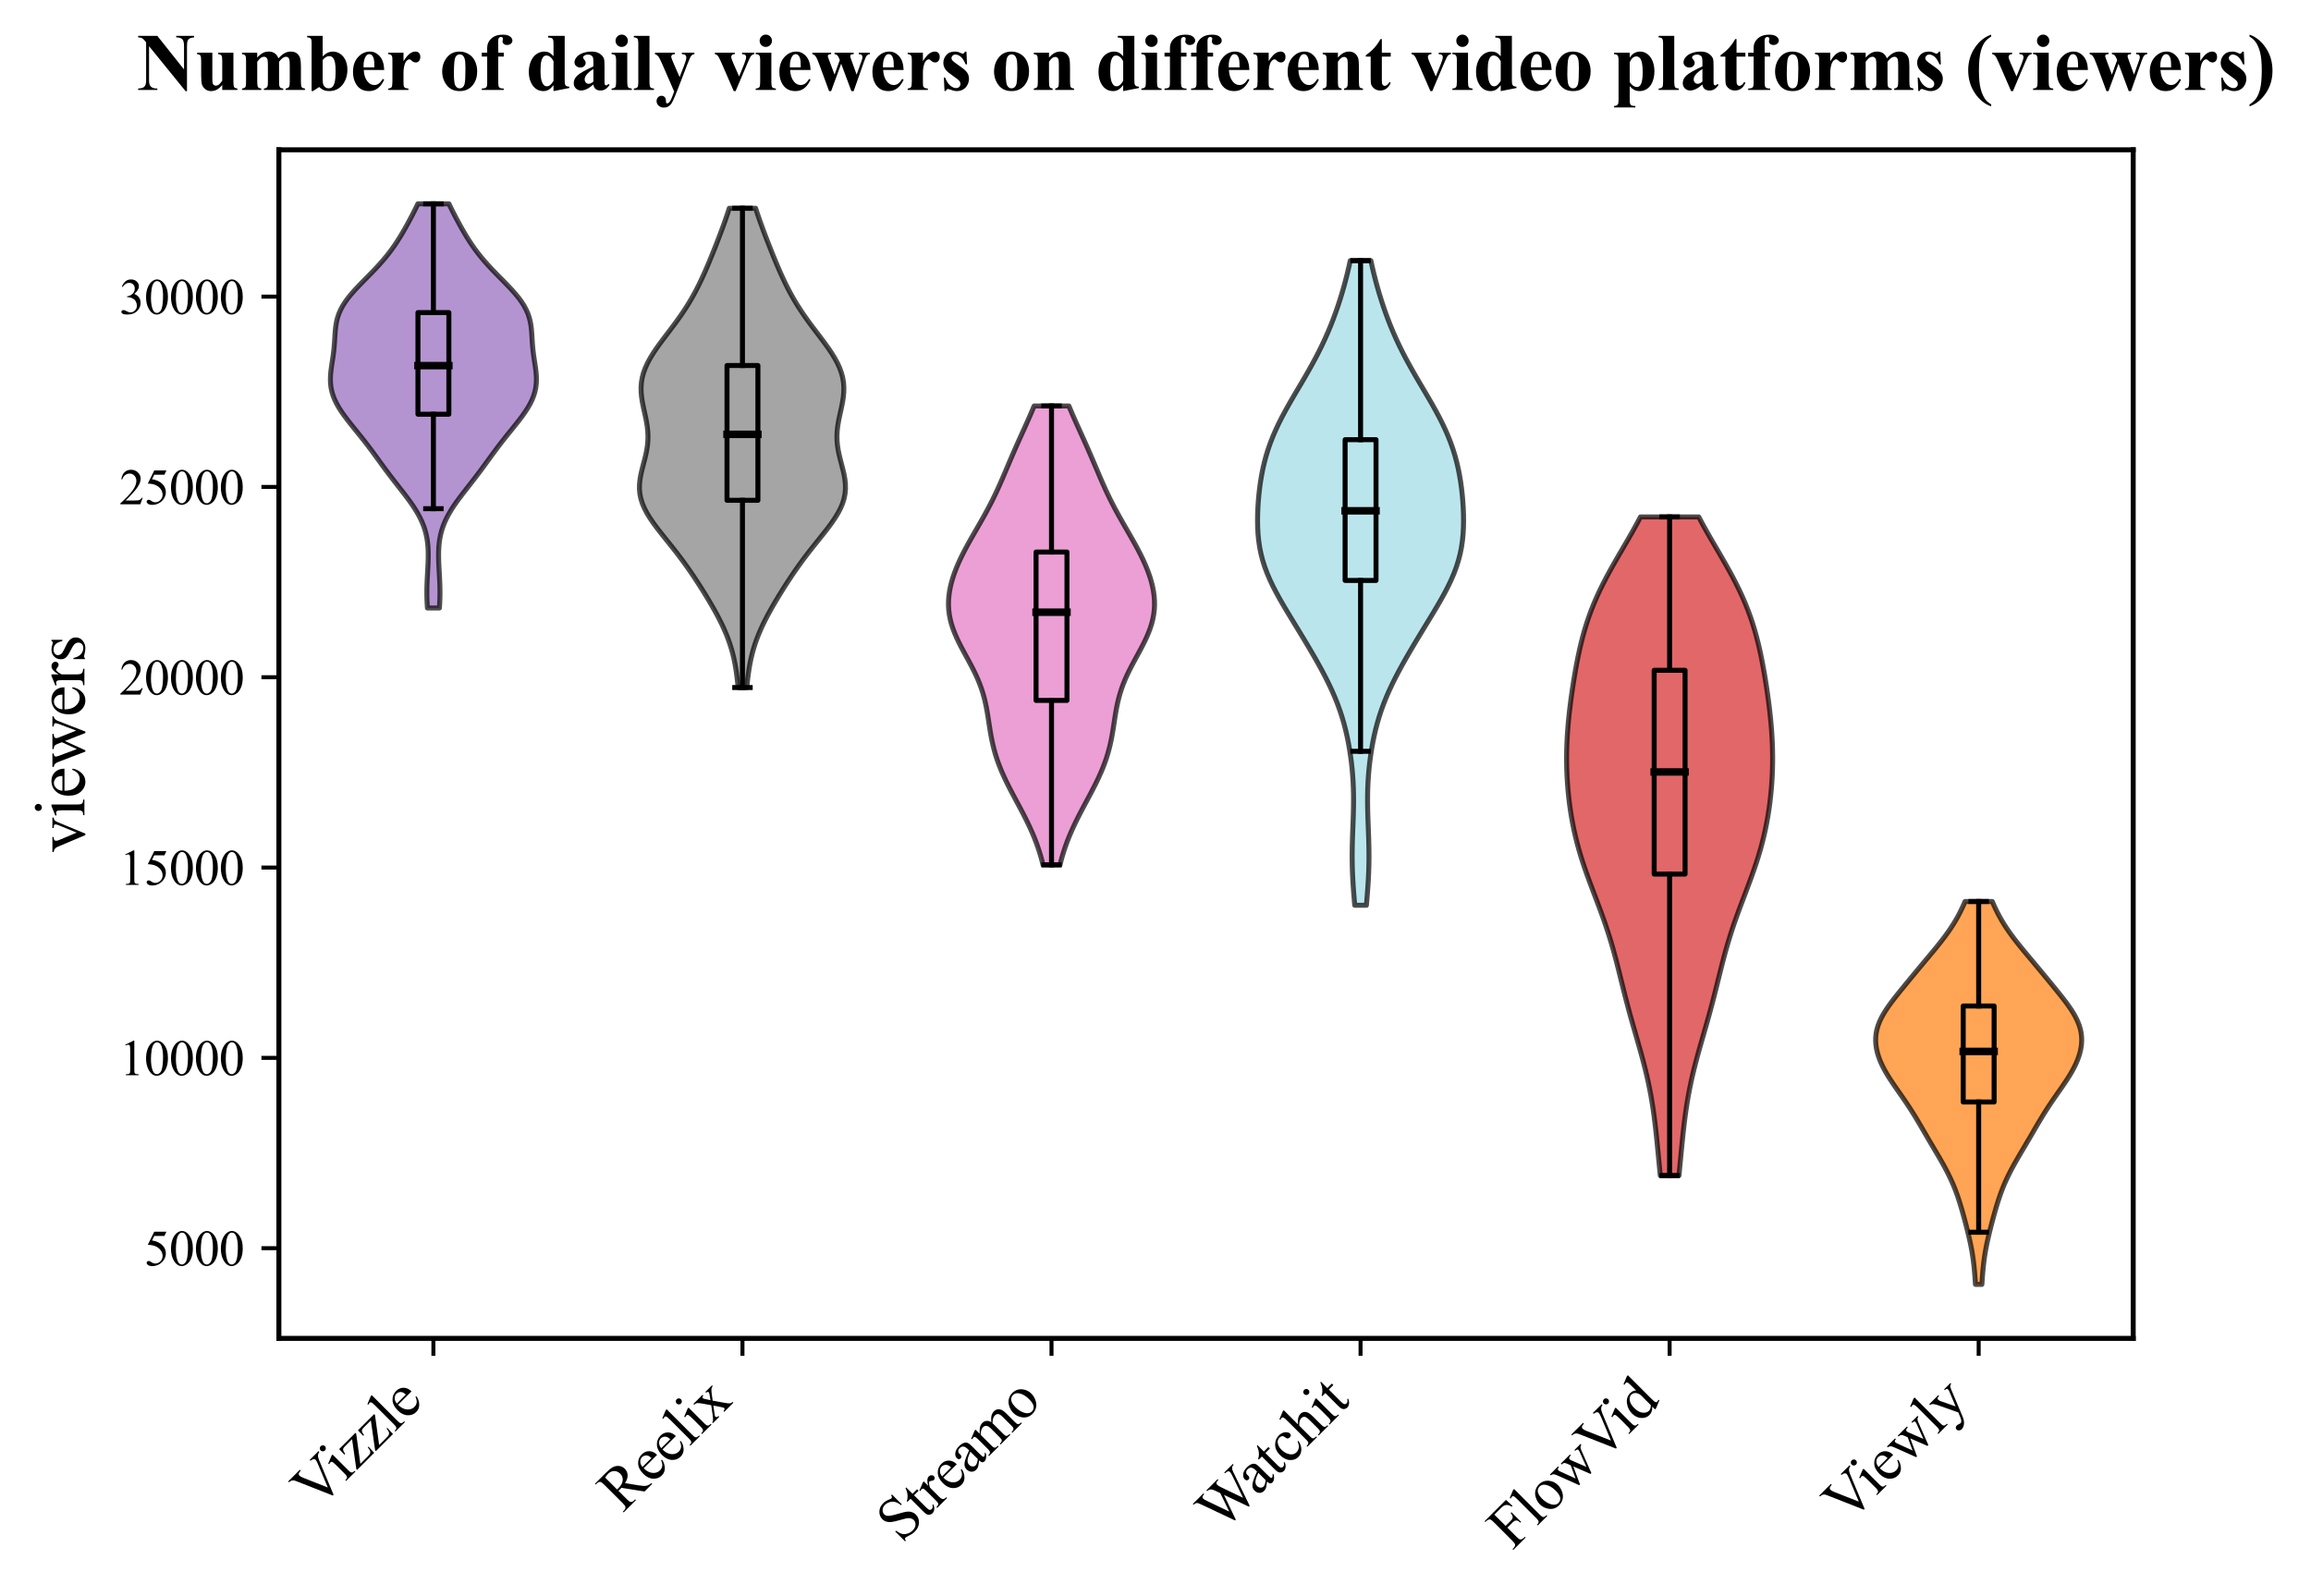 <?xml version="1.0" encoding="utf-8" standalone="no"?>
<!DOCTYPE svg PUBLIC "-//W3C//DTD SVG 1.1//EN"
  "http://www.w3.org/Graphics/SVG/1.1/DTD/svg11.dtd">
<svg xmlns:xlink="http://www.w3.org/1999/xlink" width="463.356pt" height="319.997pt" viewBox="0 0 463.356 319.997" xmlns="http://www.w3.org/2000/svg" version="1.1">
 <defs>
  <style type="text/css">*{stroke-linejoin: round; stroke-linecap: butt}</style>
 </defs>
 <g id="figure_1">
  <g id="patch_1">
   <path d="M 0 319.997 
L 463.356 319.997 
L 463.356 0 
L 0 0 
z
" style="fill: #ffffff"/>
  </g>
  <g id="axes_1">
   <g id="patch_2">
    <path d="M 55.916 268.425 
L 427.706 268.425 
L 427.706 30.045 
L 55.916 30.045 
z
" style="fill: #ffffff"/>
   </g>
   <g id="PolyCollection_1">
    <defs>
     <path id="m8bf35b7d9c" d="M 88.098 -198.056 
L 85.699 -198.056 
L 85.646 -198.875 
L 85.608 -199.694 
L 85.587 -200.512 
L 85.583 -201.331 
L 85.593 -202.15 
L 85.617 -202.969 
L 85.652 -203.788 
L 85.695 -204.606 
L 85.741 -205.425 
L 85.786 -206.244 
L 85.825 -207.063 
L 85.852 -207.882 
L 85.862 -208.7 
L 85.849 -209.519 
L 85.806 -210.338 
L 85.728 -211.157 
L 85.61 -211.976 
L 85.445 -212.794 
L 85.231 -213.613 
L 84.963 -214.432 
L 84.639 -215.251 
L 84.26 -216.07 
L 83.827 -216.888 
L 83.343 -217.707 
L 82.813 -218.526 
L 82.244 -219.345 
L 81.644 -220.164 
L 81.021 -220.982 
L 80.385 -221.801 
L 79.744 -222.62 
L 79.105 -223.439 
L 78.474 -224.258 
L 77.852 -225.076 
L 77.241 -225.895 
L 76.64 -226.714 
L 76.044 -227.533 
L 75.449 -228.352 
L 74.85 -229.17 
L 74.242 -229.989 
L 73.621 -230.808 
L 72.986 -231.627 
L 72.337 -232.445 
L 71.677 -233.264 
L 71.014 -234.083 
L 70.355 -234.902 
L 69.712 -235.721 
L 69.094 -236.539 
L 68.514 -237.358 
L 67.985 -238.177 
L 67.515 -238.996 
L 67.114 -239.815 
L 66.788 -240.633 
L 66.54 -241.452 
L 66.369 -242.271 
L 66.273 -243.09 
L 66.243 -243.909 
L 66.272 -244.727 
L 66.345 -245.546 
L 66.45 -246.365 
L 66.572 -247.184 
L 66.697 -248.003 
L 66.815 -248.821 
L 66.917 -249.64 
L 67 -250.459 
L 67.065 -251.278 
L 67.117 -252.097 
L 67.167 -252.915 
L 67.229 -253.734 
L 67.32 -254.553 
L 67.455 -255.372 
L 67.65 -256.191 
L 67.917 -257.009 
L 68.267 -257.828 
L 68.703 -258.647 
L 69.224 -259.466 
L 69.826 -260.285 
L 70.497 -261.103 
L 71.226 -261.922 
L 71.997 -262.741 
L 72.795 -263.56 
L 73.603 -264.379 
L 74.407 -265.197 
L 75.195 -266.016 
L 75.956 -266.835 
L 76.683 -267.654 
L 77.373 -268.472 
L 78.023 -269.291 
L 78.633 -270.11 
L 79.207 -270.929 
L 79.748 -271.748 
L 80.261 -272.566 
L 80.751 -273.385 
L 81.222 -274.204 
L 81.678 -275.023 
L 82.122 -275.842 
L 82.554 -276.66 
L 82.976 -277.479 
L 83.385 -278.298 
L 83.78 -279.117 
L 90.017 -279.117 
L 90.017 -279.117 
L 90.412 -278.298 
L 90.821 -277.479 
L 91.242 -276.66 
L 91.675 -275.842 
L 92.118 -275.023 
L 92.574 -274.204 
L 93.046 -273.385 
L 93.535 -272.566 
L 94.049 -271.748 
L 94.59 -270.929 
L 95.164 -270.11 
L 95.774 -269.291 
L 96.424 -268.472 
L 97.113 -267.654 
L 97.841 -266.835 
L 98.602 -266.016 
L 99.39 -265.197 
L 100.194 -264.379 
L 101.002 -263.56 
L 101.8 -262.741 
L 102.571 -261.922 
L 103.3 -261.103 
L 103.971 -260.285 
L 104.573 -259.466 
L 105.094 -258.647 
L 105.53 -257.828 
L 105.879 -257.009 
L 106.147 -256.191 
L 106.342 -255.372 
L 106.477 -254.553 
L 106.568 -253.734 
L 106.63 -252.915 
L 106.68 -252.097 
L 106.732 -251.278 
L 106.797 -250.459 
L 106.88 -249.64 
L 106.982 -248.821 
L 107.1 -248.003 
L 107.225 -247.184 
L 107.347 -246.365 
L 107.452 -245.546 
L 107.525 -244.727 
L 107.553 -243.909 
L 107.524 -243.09 
L 107.428 -242.271 
L 107.257 -241.452 
L 107.009 -240.633 
L 106.683 -239.815 
L 106.282 -238.996 
L 105.812 -238.177 
L 105.282 -237.358 
L 104.703 -236.539 
L 104.085 -235.721 
L 103.441 -234.902 
L 102.783 -234.083 
L 102.12 -233.264 
L 101.46 -232.445 
L 100.811 -231.627 
L 100.176 -230.808 
L 99.555 -229.989 
L 98.947 -229.17 
L 98.348 -228.352 
L 97.753 -227.533 
L 97.157 -226.714 
L 96.556 -225.895 
L 95.945 -225.076 
L 95.323 -224.258 
L 94.691 -223.439 
L 94.052 -222.62 
L 93.411 -221.801 
L 92.776 -220.982 
L 92.153 -220.164 
L 91.553 -219.345 
L 90.984 -218.526 
L 90.454 -217.707 
L 89.97 -216.888 
L 89.537 -216.07 
L 89.158 -215.251 
L 88.834 -214.432 
L 88.566 -213.613 
L 88.351 -212.794 
L 88.187 -211.976 
L 88.069 -211.157 
L 87.991 -210.338 
L 87.948 -209.519 
L 87.935 -208.7 
L 87.945 -207.882 
L 87.972 -207.063 
L 88.011 -206.244 
L 88.056 -205.425 
L 88.102 -204.606 
L 88.145 -203.788 
L 88.18 -202.969 
L 88.204 -202.15 
L 88.214 -201.331 
L 88.209 -200.512 
L 88.188 -199.694 
L 88.151 -198.875 
L 88.098 -198.056 
z
" style="stroke: #000000; stroke-opacity: 0.7"/>
    </defs>
    <g clip-path="url(#pf26ce85750)">
     <use xlink:href="#m8bf35b7d9c" x="0" y="319.997" style="fill: #9467bd; fill-opacity: 0.7; stroke: #000000; stroke-opacity: 0.7"/>
    </g>
   </g>
   <g id="PolyCollection_2">
    <defs>
     <path id="m724f9c9d0d" d="M 149.735 -182.11 
L 147.992 -182.11 
L 147.898 -183.081 
L 147.789 -184.051 
L 147.663 -185.022 
L 147.516 -185.993 
L 147.344 -186.964 
L 147.143 -187.935 
L 146.909 -188.906 
L 146.642 -189.877 
L 146.337 -190.848 
L 145.996 -191.819 
L 145.617 -192.79 
L 145.203 -193.761 
L 144.755 -194.732 
L 144.276 -195.703 
L 143.769 -196.673 
L 143.238 -197.644 
L 142.685 -198.615 
L 142.115 -199.586 
L 141.53 -200.557 
L 140.93 -201.528 
L 140.317 -202.499 
L 139.689 -203.47 
L 139.046 -204.441 
L 138.386 -205.412 
L 137.707 -206.383 
L 137.006 -207.354 
L 136.283 -208.325 
L 135.54 -209.296 
L 134.777 -210.266 
L 134.002 -211.237 
L 133.222 -212.208 
L 132.449 -213.179 
L 131.696 -214.15 
L 130.979 -215.121 
L 130.315 -216.092 
L 129.721 -217.063 
L 129.211 -218.034 
L 128.799 -219.005 
L 128.493 -219.976 
L 128.297 -220.947 
L 128.208 -221.918 
L 128.221 -222.889 
L 128.322 -223.859 
L 128.494 -224.83 
L 128.717 -225.801 
L 128.967 -226.772 
L 129.223 -227.743 
L 129.461 -228.714 
L 129.662 -229.685 
L 129.812 -230.656 
L 129.899 -231.627 
L 129.919 -232.598 
L 129.871 -233.569 
L 129.761 -234.54 
L 129.601 -235.511 
L 129.405 -236.481 
L 129.19 -237.452 
L 128.978 -238.423 
L 128.787 -239.394 
L 128.638 -240.365 
L 128.548 -241.336 
L 128.533 -242.307 
L 128.602 -243.278 
L 128.764 -244.249 
L 129.022 -245.22 
L 129.375 -246.191 
L 129.816 -247.162 
L 130.339 -248.133 
L 130.932 -249.104 
L 131.581 -250.074 
L 132.274 -251.045 
L 132.995 -252.016 
L 133.73 -252.987 
L 134.468 -253.958 
L 135.196 -254.929 
L 135.907 -255.9 
L 136.591 -256.871 
L 137.246 -257.842 
L 137.868 -258.813 
L 138.456 -259.784 
L 139.011 -260.755 
L 139.535 -261.726 
L 140.032 -262.697 
L 140.504 -263.667 
L 140.955 -264.638 
L 141.39 -265.609 
L 141.81 -266.58 
L 142.219 -267.551 
L 142.62 -268.522 
L 143.013 -269.493 
L 143.399 -270.464 
L 143.78 -271.435 
L 144.155 -272.406 
L 144.523 -273.377 
L 144.884 -274.348 
L 145.236 -275.319 
L 145.578 -276.289 
L 145.908 -277.26 
L 146.224 -278.231 
L 151.503 -278.231 
L 151.503 -278.231 
L 151.819 -277.26 
L 152.149 -276.289 
L 152.491 -275.319 
L 152.843 -274.348 
L 153.203 -273.377 
L 153.572 -272.406 
L 153.947 -271.435 
L 154.328 -270.464 
L 154.714 -269.493 
L 155.107 -268.522 
L 155.508 -267.551 
L 155.917 -266.58 
L 156.337 -265.609 
L 156.772 -264.638 
L 157.223 -263.667 
L 157.695 -262.697 
L 158.192 -261.726 
L 158.716 -260.755 
L 159.271 -259.784 
L 159.859 -258.813 
L 160.481 -257.842 
L 161.136 -256.871 
L 161.82 -255.9 
L 162.53 -254.929 
L 163.259 -253.958 
L 163.997 -252.987 
L 164.732 -252.016 
L 165.453 -251.045 
L 166.146 -250.074 
L 166.795 -249.104 
L 167.388 -248.133 
L 167.911 -247.162 
L 168.352 -246.191 
L 168.705 -245.22 
L 168.962 -244.249 
L 169.125 -243.278 
L 169.194 -242.307 
L 169.178 -241.336 
L 169.089 -240.365 
L 168.94 -239.394 
L 168.749 -238.423 
L 168.537 -237.452 
L 168.322 -236.481 
L 168.126 -235.511 
L 167.966 -234.54 
L 167.856 -233.569 
L 167.808 -232.598 
L 167.828 -231.627 
L 167.915 -230.656 
L 168.064 -229.685 
L 168.266 -228.714 
L 168.504 -227.743 
L 168.759 -226.772 
L 169.01 -225.801 
L 169.233 -224.83 
L 169.405 -223.859 
L 169.506 -222.889 
L 169.518 -221.918 
L 169.43 -220.947 
L 169.234 -219.976 
L 168.928 -219.005 
L 168.516 -218.034 
L 168.006 -217.063 
L 167.412 -216.092 
L 166.748 -215.121 
L 166.031 -214.15 
L 165.278 -213.179 
L 164.504 -212.208 
L 163.725 -211.237 
L 162.949 -210.266 
L 162.187 -209.296 
L 161.443 -208.325 
L 160.721 -207.354 
L 160.02 -206.383 
L 159.341 -205.412 
L 158.681 -204.441 
L 158.038 -203.47 
L 157.41 -202.499 
L 156.797 -201.528 
L 156.197 -200.557 
L 155.611 -199.586 
L 155.041 -198.615 
L 154.489 -197.644 
L 153.958 -196.673 
L 153.451 -195.703 
L 152.972 -194.732 
L 152.524 -193.761 
L 152.11 -192.79 
L 151.731 -191.819 
L 151.389 -190.848 
L 151.085 -189.877 
L 150.817 -188.906 
L 150.584 -187.935 
L 150.383 -186.964 
L 150.211 -185.993 
L 150.064 -185.022 
L 149.938 -184.051 
L 149.829 -183.081 
L 149.735 -182.11 
z
" style="stroke: #000000; stroke-opacity: 0.7"/>
    </defs>
    <g clip-path="url(#pf26ce85750)">
     <use xlink:href="#m724f9c9d0d" x="0" y="319.997" style="fill: #7f7f7f; fill-opacity: 0.7; stroke: #000000; stroke-opacity: 0.7"/>
    </g>
   </g>
   <g id="PolyCollection_3">
    <defs>
     <path id="m84c5452c72" d="M 212.532 -146.552 
L 209.125 -146.552 
L 208.888 -147.482 
L 208.627 -148.412 
L 208.341 -149.341 
L 208.028 -150.271 
L 207.689 -151.2 
L 207.323 -152.13 
L 206.932 -153.059 
L 206.516 -153.989 
L 206.078 -154.918 
L 205.621 -155.848 
L 205.147 -156.777 
L 204.661 -157.707 
L 204.166 -158.636 
L 203.668 -159.566 
L 203.172 -160.495 
L 202.683 -161.425 
L 202.205 -162.354 
L 201.744 -163.284 
L 201.304 -164.213 
L 200.89 -165.143 
L 200.504 -166.072 
L 200.149 -167.002 
L 199.826 -167.931 
L 199.536 -168.861 
L 199.279 -169.791 
L 199.051 -170.72 
L 198.851 -171.65 
L 198.674 -172.579 
L 198.515 -173.509 
L 198.368 -174.438 
L 198.225 -175.368 
L 198.081 -176.297 
L 197.927 -177.227 
L 197.757 -178.156 
L 197.562 -179.086 
L 197.337 -180.015 
L 197.077 -180.945 
L 196.779 -181.874 
L 196.44 -182.804 
L 196.062 -183.733 
L 195.646 -184.663 
L 195.196 -185.592 
L 194.719 -186.522 
L 194.223 -187.451 
L 193.718 -188.381 
L 193.212 -189.31 
L 192.718 -190.24 
L 192.245 -191.169 
L 191.804 -192.099 
L 191.403 -193.029 
L 191.051 -193.958 
L 190.753 -194.888 
L 190.515 -195.817 
L 190.338 -196.747 
L 190.224 -197.676 
L 190.173 -198.606 
L 190.184 -199.535 
L 190.254 -200.465 
L 190.379 -201.394 
L 190.558 -202.324 
L 190.786 -203.253 
L 191.06 -204.183 
L 191.377 -205.112 
L 191.733 -206.042 
L 192.125 -206.971 
L 192.549 -207.901 
L 193.003 -208.83 
L 193.482 -209.76 
L 193.982 -210.689 
L 194.499 -211.619 
L 195.027 -212.548 
L 195.563 -213.478 
L 196.1 -214.407 
L 196.633 -215.337 
L 197.16 -216.267 
L 197.674 -217.196 
L 198.175 -218.126 
L 198.659 -219.055 
L 199.126 -219.985 
L 199.576 -220.914 
L 200.011 -221.844 
L 200.432 -222.773 
L 200.841 -223.703 
L 201.243 -224.632 
L 201.639 -225.562 
L 202.034 -226.491 
L 202.429 -227.421 
L 202.827 -228.35 
L 203.229 -229.28 
L 203.636 -230.209 
L 204.048 -231.139 
L 204.465 -232.068 
L 204.885 -232.998 
L 205.307 -233.927 
L 205.727 -234.857 
L 206.143 -235.786 
L 206.553 -236.716 
L 206.953 -237.645 
L 207.34 -238.575 
L 214.317 -238.575 
L 214.317 -238.575 
L 214.704 -237.645 
L 215.104 -236.716 
L 215.513 -235.786 
L 215.93 -234.857 
L 216.35 -233.927 
L 216.772 -232.998 
L 217.192 -232.068 
L 217.609 -231.139 
L 218.021 -230.209 
L 218.428 -229.28 
L 218.83 -228.35 
L 219.228 -227.421 
L 219.623 -226.491 
L 220.018 -225.562 
L 220.414 -224.632 
L 220.816 -223.703 
L 221.225 -222.773 
L 221.646 -221.844 
L 222.081 -220.914 
L 222.531 -219.985 
L 222.998 -219.055 
L 223.482 -218.126 
L 223.983 -217.196 
L 224.497 -216.267 
L 225.024 -215.337 
L 225.557 -214.407 
L 226.094 -213.478 
L 226.63 -212.548 
L 227.158 -211.619 
L 227.675 -210.689 
L 228.175 -209.76 
L 228.654 -208.83 
L 229.108 -207.901 
L 229.532 -206.971 
L 229.924 -206.042 
L 230.28 -205.112 
L 230.597 -204.183 
L 230.871 -203.253 
L 231.099 -202.324 
L 231.277 -201.394 
L 231.403 -200.465 
L 231.473 -199.535 
L 231.483 -198.606 
L 231.433 -197.676 
L 231.319 -196.747 
L 231.142 -195.817 
L 230.903 -194.888 
L 230.606 -193.958 
L 230.254 -193.029 
L 229.853 -192.099 
L 229.412 -191.169 
L 228.939 -190.24 
L 228.445 -189.31 
L 227.939 -188.381 
L 227.434 -187.451 
L 226.938 -186.522 
L 226.461 -185.592 
L 226.011 -184.663 
L 225.595 -183.733 
L 225.216 -182.804 
L 224.878 -181.874 
L 224.58 -180.945 
L 224.32 -180.015 
L 224.095 -179.086 
L 223.9 -178.156 
L 223.729 -177.227 
L 223.576 -176.297 
L 223.431 -175.368 
L 223.289 -174.438 
L 223.142 -173.509 
L 222.983 -172.579 
L 222.806 -171.65 
L 222.606 -170.72 
L 222.378 -169.791 
L 222.12 -168.861 
L 221.831 -167.931 
L 221.508 -167.002 
L 221.153 -166.072 
L 220.767 -165.143 
L 220.352 -164.213 
L 219.913 -163.284 
L 219.452 -162.354 
L 218.974 -161.425 
L 218.485 -160.495 
L 217.988 -159.566 
L 217.491 -158.636 
L 216.996 -157.707 
L 216.51 -156.777 
L 216.036 -155.848 
L 215.579 -154.918 
L 215.141 -153.989 
L 214.725 -153.059 
L 214.334 -152.13 
L 213.968 -151.2 
L 213.629 -150.271 
L 213.316 -149.341 
L 213.03 -148.412 
L 212.769 -147.482 
L 212.532 -146.552 
z
" style="stroke: #000000; stroke-opacity: 0.7"/>
    </defs>
    <g clip-path="url(#pf26ce85750)">
     <use xlink:href="#m84c5452c72" x="0" y="319.997" style="fill: #e377c2; fill-opacity: 0.7; stroke: #000000; stroke-opacity: 0.7"/>
    </g>
   </g>
   <g id="PolyCollection_4">
    <defs>
     <path id="md9492a43f7" d="M 273.962 -138.438 
L 271.624 -138.438 
L 271.512 -139.744 
L 271.407 -141.05 
L 271.313 -142.356 
L 271.234 -143.662 
L 271.172 -144.967 
L 271.13 -146.273 
L 271.109 -147.579 
L 271.107 -148.885 
L 271.125 -150.191 
L 271.157 -151.497 
L 271.201 -152.803 
L 271.251 -154.109 
L 271.3 -155.414 
L 271.343 -156.72 
L 271.374 -158.026 
L 271.388 -159.332 
L 271.381 -160.638 
L 271.348 -161.944 
L 271.29 -163.25 
L 271.203 -164.556 
L 271.089 -165.861 
L 270.946 -167.167 
L 270.774 -168.473 
L 270.573 -169.779 
L 270.34 -171.085 
L 270.073 -172.391 
L 269.77 -173.697 
L 269.427 -175.003 
L 269.041 -176.308 
L 268.61 -177.614 
L 268.132 -178.92 
L 267.607 -180.226 
L 267.037 -181.532 
L 266.424 -182.838 
L 265.773 -184.144 
L 265.088 -185.45 
L 264.374 -186.756 
L 263.637 -188.061 
L 262.881 -189.367 
L 262.11 -190.673 
L 261.326 -191.979 
L 260.535 -193.285 
L 259.739 -194.591 
L 258.943 -195.897 
L 258.152 -197.203 
L 257.376 -198.508 
L 256.622 -199.814 
L 255.902 -201.12 
L 255.226 -202.426 
L 254.605 -203.732 
L 254.049 -205.038 
L 253.563 -206.344 
L 253.152 -207.65 
L 252.818 -208.955 
L 252.558 -210.261 
L 252.367 -211.567 
L 252.238 -212.873 
L 252.165 -214.179 
L 252.138 -215.485 
L 252.153 -216.791 
L 252.203 -218.097 
L 252.286 -219.402 
L 252.399 -220.708 
L 252.544 -222.014 
L 252.722 -223.32 
L 252.937 -224.626 
L 253.193 -225.932 
L 253.493 -227.238 
L 253.843 -228.544 
L 254.245 -229.849 
L 254.7 -231.155 
L 255.211 -232.461 
L 255.775 -233.767 
L 256.389 -235.073 
L 257.05 -236.379 
L 257.749 -237.685 
L 258.481 -238.991 
L 259.235 -240.296 
L 260.003 -241.602 
L 260.775 -242.908 
L 261.541 -244.214 
L 262.295 -245.52 
L 263.027 -246.826 
L 263.734 -248.132 
L 264.411 -249.438 
L 265.056 -250.744 
L 265.666 -252.049 
L 266.243 -253.355 
L 266.787 -254.661 
L 267.299 -255.967 
L 267.781 -257.273 
L 268.235 -258.579 
L 268.662 -259.885 
L 269.064 -261.191 
L 269.441 -262.496 
L 269.796 -263.802 
L 270.128 -265.108 
L 270.438 -266.414 
L 270.726 -267.72 
L 274.861 -267.72 
L 274.861 -267.72 
L 275.149 -266.414 
L 275.459 -265.108 
L 275.791 -263.802 
L 276.146 -262.496 
L 276.523 -261.191 
L 276.925 -259.885 
L 277.352 -258.579 
L 277.805 -257.273 
L 278.288 -255.967 
L 278.8 -254.661 
L 279.344 -253.355 
L 279.921 -252.049 
L 280.531 -250.744 
L 281.176 -249.438 
L 281.853 -248.132 
L 282.56 -246.826 
L 283.292 -245.52 
L 284.046 -244.214 
L 284.812 -242.908 
L 285.584 -241.602 
L 286.352 -240.296 
L 287.106 -238.991 
L 287.838 -237.685 
L 288.537 -236.379 
L 289.198 -235.073 
L 289.812 -233.767 
L 290.376 -232.461 
L 290.886 -231.155 
L 291.342 -229.849 
L 291.744 -228.544 
L 292.093 -227.238 
L 292.394 -225.932 
L 292.65 -224.626 
L 292.865 -223.32 
L 293.043 -222.014 
L 293.188 -220.708 
L 293.301 -219.402 
L 293.384 -218.097 
L 293.434 -216.791 
L 293.448 -215.485 
L 293.422 -214.179 
L 293.349 -212.873 
L 293.22 -211.567 
L 293.029 -210.261 
L 292.769 -208.955 
L 292.434 -207.65 
L 292.024 -206.344 
L 291.538 -205.038 
L 290.982 -203.732 
L 290.361 -202.426 
L 289.685 -201.12 
L 288.965 -199.814 
L 288.211 -198.508 
L 287.434 -197.203 
L 286.644 -195.897 
L 285.848 -194.591 
L 285.052 -193.285 
L 284.26 -191.979 
L 283.477 -190.673 
L 282.706 -189.367 
L 281.95 -188.061 
L 281.213 -186.756 
L 280.499 -185.45 
L 279.814 -184.144 
L 279.163 -182.838 
L 278.55 -181.532 
L 277.98 -180.226 
L 277.455 -178.92 
L 276.977 -177.614 
L 276.546 -176.308 
L 276.16 -175.003 
L 275.817 -173.697 
L 275.514 -172.391 
L 275.247 -171.085 
L 275.014 -169.779 
L 274.813 -168.473 
L 274.641 -167.167 
L 274.498 -165.861 
L 274.383 -164.556 
L 274.297 -163.25 
L 274.238 -161.944 
L 274.206 -160.638 
L 274.199 -159.332 
L 274.213 -158.026 
L 274.244 -156.72 
L 274.287 -155.414 
L 274.336 -154.109 
L 274.386 -152.803 
L 274.43 -151.497 
L 274.462 -150.191 
L 274.479 -148.885 
L 274.478 -147.579 
L 274.457 -146.273 
L 274.415 -144.967 
L 274.353 -143.662 
L 274.274 -142.356 
L 274.18 -141.05 
L 274.075 -139.744 
L 273.962 -138.438 
z
" style="stroke: #000000; stroke-opacity: 0.7"/>
    </defs>
    <g clip-path="url(#pf26ce85750)">
     <use xlink:href="#md9492a43f7" x="0" y="319.997" style="fill: #9edae5; fill-opacity: 0.7; stroke: #000000; stroke-opacity: 0.7"/>
    </g>
   </g>
   <g id="PolyCollection_5">
    <defs>
     <path id="m5ed663993f" d="M 336.631 -84.24 
L 332.886 -84.24 
L 332.757 -85.574 
L 332.629 -86.908 
L 332.501 -88.242 
L 332.372 -89.576 
L 332.241 -90.911 
L 332.104 -92.245 
L 331.958 -93.579 
L 331.802 -94.913 
L 331.631 -96.247 
L 331.444 -97.582 
L 331.237 -98.916 
L 331.009 -100.25 
L 330.757 -101.584 
L 330.482 -102.918 
L 330.183 -104.252 
L 329.863 -105.587 
L 329.522 -106.921 
L 329.165 -108.255 
L 328.795 -109.589 
L 328.415 -110.923 
L 328.031 -112.257 
L 327.647 -113.592 
L 327.267 -114.926 
L 326.892 -116.26 
L 326.527 -117.594 
L 326.172 -118.928 
L 325.826 -120.263 
L 325.488 -121.597 
L 325.156 -122.931 
L 324.825 -124.265 
L 324.493 -125.599 
L 324.153 -126.933 
L 323.801 -128.268 
L 323.434 -129.602 
L 323.048 -130.936 
L 322.641 -132.27 
L 322.211 -133.604 
L 321.76 -134.938 
L 321.289 -136.273 
L 320.802 -137.607 
L 320.302 -138.941 
L 319.796 -140.275 
L 319.289 -141.609 
L 318.788 -142.944 
L 318.299 -144.278 
L 317.827 -145.612 
L 317.378 -146.946 
L 316.954 -148.28 
L 316.56 -149.614 
L 316.196 -150.949 
L 315.864 -152.283 
L 315.564 -153.617 
L 315.295 -154.951 
L 315.056 -156.285 
L 314.846 -157.619 
L 314.664 -158.954 
L 314.508 -160.288 
L 314.377 -161.622 
L 314.273 -162.956 
L 314.193 -164.29 
L 314.138 -165.625 
L 314.108 -166.959 
L 314.103 -168.293 
L 314.123 -169.627 
L 314.168 -170.961 
L 314.235 -172.295 
L 314.325 -173.63 
L 314.436 -174.964 
L 314.566 -176.298 
L 314.713 -177.632 
L 314.876 -178.966 
L 315.053 -180.3 
L 315.243 -181.635 
L 315.446 -182.969 
L 315.662 -184.303 
L 315.891 -185.637 
L 316.137 -186.971 
L 316.401 -188.305 
L 316.686 -189.64 
L 316.997 -190.974 
L 317.336 -192.308 
L 317.709 -193.642 
L 318.118 -194.976 
L 318.566 -196.311 
L 319.056 -197.645 
L 319.59 -198.979 
L 320.166 -200.313 
L 320.784 -201.647 
L 321.442 -202.981 
L 322.135 -204.316 
L 322.859 -205.65 
L 323.609 -206.984 
L 324.375 -208.318 
L 325.153 -209.652 
L 325.932 -210.986 
L 326.705 -212.321 
L 327.465 -213.655 
L 328.203 -214.989 
L 328.912 -216.323 
L 340.604 -216.323 
L 340.604 -216.323 
L 341.314 -214.989 
L 342.052 -213.655 
L 342.811 -212.321 
L 343.585 -210.986 
L 344.364 -209.652 
L 345.141 -208.318 
L 345.908 -206.984 
L 346.657 -205.65 
L 347.382 -204.316 
L 348.075 -202.981 
L 348.733 -201.647 
L 349.351 -200.313 
L 349.927 -198.979 
L 350.461 -197.645 
L 350.951 -196.311 
L 351.399 -194.976 
L 351.808 -193.642 
L 352.18 -192.308 
L 352.52 -190.974 
L 352.831 -189.64 
L 353.116 -188.305 
L 353.38 -186.971 
L 353.625 -185.637 
L 353.855 -184.303 
L 354.071 -182.969 
L 354.274 -181.635 
L 354.464 -180.3 
L 354.641 -178.966 
L 354.803 -177.632 
L 354.951 -176.298 
L 355.081 -174.964 
L 355.191 -173.63 
L 355.281 -172.295 
L 355.349 -170.961 
L 355.393 -169.627 
L 355.413 -168.293 
L 355.409 -166.959 
L 355.379 -165.625 
L 355.324 -164.29 
L 355.244 -162.956 
L 355.139 -161.622 
L 355.009 -160.288 
L 354.853 -158.954 
L 354.671 -157.619 
L 354.461 -156.285 
L 354.222 -154.951 
L 353.953 -153.617 
L 353.652 -152.283 
L 353.321 -150.949 
L 352.957 -149.614 
L 352.563 -148.28 
L 352.139 -146.946 
L 351.689 -145.612 
L 351.218 -144.278 
L 350.728 -142.944 
L 350.228 -141.609 
L 349.721 -140.275 
L 349.215 -138.941 
L 348.715 -137.607 
L 348.228 -136.273 
L 347.757 -134.938 
L 347.305 -133.604 
L 346.876 -132.27 
L 346.469 -130.936 
L 346.083 -129.602 
L 345.716 -128.268 
L 345.364 -126.933 
L 345.024 -125.599 
L 344.692 -124.265 
L 344.361 -122.931 
L 344.029 -121.597 
L 343.691 -120.263 
L 343.345 -118.928 
L 342.99 -117.594 
L 342.624 -116.26 
L 342.25 -114.926 
L 341.87 -113.592 
L 341.485 -112.257 
L 341.102 -110.923 
L 340.722 -109.589 
L 340.352 -108.255 
L 339.995 -106.921 
L 339.654 -105.587 
L 339.333 -104.252 
L 339.035 -102.918 
L 338.76 -101.584 
L 338.508 -100.25 
L 338.28 -98.916 
L 338.073 -97.582 
L 337.885 -96.247 
L 337.715 -94.913 
L 337.559 -93.579 
L 337.413 -92.245 
L 337.276 -90.911 
L 337.144 -89.576 
L 337.016 -88.242 
L 336.888 -86.908 
L 336.76 -85.574 
L 336.631 -84.24 
z
" style="stroke: #000000; stroke-opacity: 0.7"/>
    </defs>
    <g clip-path="url(#pf26ce85750)">
     <use xlink:href="#m5ed663993f" x="0" y="319.997" style="fill: #d62728; fill-opacity: 0.7; stroke: #000000; stroke-opacity: 0.7"/>
    </g>
   </g>
   <g id="PolyCollection_6">
    <defs>
     <path id="m20ead3b8c0" d="M 397.367 -62.408 
L 396.08 -62.408 
L 396.029 -63.183 
L 395.974 -63.959 
L 395.912 -64.735 
L 395.842 -65.51 
L 395.761 -66.286 
L 395.669 -67.062 
L 395.563 -67.837 
L 395.443 -68.613 
L 395.308 -69.388 
L 395.16 -70.164 
L 394.999 -70.94 
L 394.827 -71.715 
L 394.645 -72.491 
L 394.455 -73.266 
L 394.259 -74.042 
L 394.057 -74.818 
L 393.85 -75.593 
L 393.638 -76.369 
L 393.419 -77.145 
L 393.193 -77.92 
L 392.957 -78.696 
L 392.708 -79.471 
L 392.445 -80.247 
L 392.165 -81.023 
L 391.865 -81.798 
L 391.544 -82.574 
L 391.201 -83.349 
L 390.835 -84.125 
L 390.448 -84.901 
L 390.041 -85.676 
L 389.617 -86.452 
L 389.179 -87.228 
L 388.731 -88.003 
L 388.275 -88.779 
L 387.817 -89.554 
L 387.358 -90.33 
L 386.9 -91.106 
L 386.446 -91.881 
L 385.993 -92.657 
L 385.542 -93.432 
L 385.09 -94.208 
L 384.633 -94.984 
L 384.17 -95.759 
L 383.695 -96.535 
L 383.208 -97.311 
L 382.706 -98.086 
L 382.19 -98.862 
L 381.66 -99.637 
L 381.122 -100.413 
L 380.579 -101.189 
L 380.038 -101.964 
L 379.507 -102.74 
L 378.992 -103.515 
L 378.502 -104.291 
L 378.044 -105.067 
L 377.622 -105.842 
L 377.243 -106.618 
L 376.91 -107.394 
L 376.628 -108.169 
L 376.4 -108.945 
L 376.228 -109.72 
L 376.116 -110.496 
L 376.068 -111.272 
L 376.087 -112.047 
L 376.176 -112.823 
L 376.336 -113.598 
L 376.568 -114.374 
L 376.871 -115.15 
L 377.24 -115.925 
L 377.671 -116.701 
L 378.155 -117.477 
L 378.685 -118.252 
L 379.251 -119.028 
L 379.845 -119.803 
L 380.457 -120.579 
L 381.082 -121.355 
L 381.713 -122.13 
L 382.349 -122.906 
L 382.987 -123.681 
L 383.627 -124.457 
L 384.269 -125.233 
L 384.914 -126.008 
L 385.562 -126.784 
L 386.211 -127.56 
L 386.86 -128.335 
L 387.506 -129.111 
L 388.145 -129.886 
L 388.772 -130.662 
L 389.382 -131.438 
L 389.971 -132.213 
L 390.535 -132.989 
L 391.07 -133.764 
L 391.575 -134.54 
L 392.049 -135.316 
L 392.493 -136.091 
L 392.907 -136.867 
L 393.293 -137.643 
L 393.654 -138.418 
L 393.991 -139.194 
L 399.456 -139.194 
L 399.456 -139.194 
L 399.793 -138.418 
L 400.154 -137.643 
L 400.54 -136.867 
L 400.954 -136.091 
L 401.398 -135.316 
L 401.872 -134.54 
L 402.377 -133.764 
L 402.912 -132.989 
L 403.476 -132.213 
L 404.064 -131.438 
L 404.675 -130.662 
L 405.302 -129.886 
L 405.94 -129.111 
L 406.587 -128.335 
L 407.236 -127.56 
L 407.885 -126.784 
L 408.533 -126.008 
L 409.178 -125.233 
L 409.82 -124.457 
L 410.46 -123.681 
L 411.098 -122.906 
L 411.734 -122.13 
L 412.365 -121.355 
L 412.99 -120.579 
L 413.602 -119.803 
L 414.196 -119.028 
L 414.762 -118.252 
L 415.292 -117.477 
L 415.776 -116.701 
L 416.207 -115.925 
L 416.576 -115.15 
L 416.879 -114.374 
L 417.111 -113.598 
L 417.271 -112.823 
L 417.359 -112.047 
L 417.378 -111.272 
L 417.331 -110.496 
L 417.219 -109.72 
L 417.047 -108.945 
L 416.819 -108.169 
L 416.536 -107.394 
L 416.204 -106.618 
L 415.825 -105.842 
L 415.403 -105.067 
L 414.945 -104.291 
L 414.455 -103.515 
L 413.94 -102.74 
L 413.409 -101.964 
L 412.868 -101.189 
L 412.325 -100.413 
L 411.786 -99.637 
L 411.257 -98.862 
L 410.741 -98.086 
L 410.239 -97.311 
L 409.752 -96.535 
L 409.277 -95.759 
L 408.814 -94.984 
L 408.357 -94.208 
L 407.905 -93.432 
L 407.454 -92.657 
L 407.001 -91.881 
L 406.546 -91.106 
L 406.089 -90.33 
L 405.63 -89.554 
L 405.171 -88.779 
L 404.716 -88.003 
L 404.268 -87.228 
L 403.83 -86.452 
L 403.406 -85.676 
L 402.999 -84.901 
L 402.612 -84.125 
L 402.246 -83.349 
L 401.903 -82.574 
L 401.582 -81.798 
L 401.282 -81.023 
L 401.002 -80.247 
L 400.739 -79.471 
L 400.49 -78.696 
L 400.254 -77.92 
L 400.028 -77.145 
L 399.809 -76.369 
L 399.597 -75.593 
L 399.39 -74.818 
L 399.188 -74.042 
L 398.991 -73.266 
L 398.802 -72.491 
L 398.62 -71.715 
L 398.448 -70.94 
L 398.287 -70.164 
L 398.139 -69.388 
L 398.004 -68.613 
L 397.884 -67.837 
L 397.778 -67.062 
L 397.686 -66.286 
L 397.605 -65.51 
L 397.535 -64.735 
L 397.473 -63.959 
L 397.418 -63.183 
L 397.367 -62.408 
z
" style="stroke: #000000; stroke-opacity: 0.7"/>
    </defs>
    <g clip-path="url(#pf26ce85750)">
     <use xlink:href="#m20ead3b8c0" x="0" y="319.997" style="fill: #ff7f0e; fill-opacity: 0.7; stroke: #000000; stroke-opacity: 0.7"/>
    </g>
   </g>
   <g id="matplotlib.axis_1">
    <g id="xtick_1">
     <g id="line2d_1">
      <defs>
       <path id="m5528426104" d="M 0 0 
L 0 3.5 
" style="stroke: #000000; stroke-width: 0.8"/>
      </defs>
      <g>
       <use xlink:href="#m5528426104" x="86.898" y="268.425" style="stroke: #000000; stroke-width: 0.8"/>
      </g>
     </g>
     <g id="text_1">
      <!-- Vizzle -->
      <g transform="translate(63.45 302.95) rotate(-45) scale(0.12 -0.12)">
       <defs>
        <path id="TimesNewRomanPSMT-56" d="M 4544 4238 
L 4544 4122 
Q 4319 4081 4203 3978 
Q 4038 3825 3909 3509 
L 2431 -97 
L 2316 -97 
L 728 3556 
Q 606 3838 556 3900 
Q 478 3997 364 4051 
Q 250 4106 56 4122 
L 56 4238 
L 1788 4238 
L 1788 4122 
Q 1494 4094 1406 4022 
Q 1319 3950 1319 3838 
Q 1319 3681 1463 3350 
L 2541 866 
L 3541 3319 
Q 3688 3681 3688 3822 
Q 3688 3913 3597 3995 
Q 3506 4078 3291 4113 
Q 3275 4116 3238 4122 
L 3238 4238 
L 4544 4238 
z
" transform="scale(0.016)"/>
        <path id="TimesNewRomanPSMT-69" d="M 928 4444 
Q 1059 4444 1151 4351 
Q 1244 4259 1244 4128 
Q 1244 3997 1151 3903 
Q 1059 3809 928 3809 
Q 797 3809 703 3903 
Q 609 3997 609 4128 
Q 609 4259 701 4351 
Q 794 4444 928 4444 
z
M 1188 2947 
L 1188 647 
Q 1188 378 1227 289 
Q 1266 200 1342 156 
Q 1419 113 1622 113 
L 1622 0 
L 231 0 
L 231 113 
Q 441 113 512 153 
Q 584 194 626 287 
Q 669 381 669 647 
L 669 1750 
Q 669 2216 641 2353 
Q 619 2453 572 2492 
Q 525 2531 444 2531 
Q 356 2531 231 2484 
L 188 2597 
L 1050 2947 
L 1188 2947 
z
" transform="scale(0.016)"/>
        <path id="TimesNewRomanPSMT-7a" d="M 2688 878 
L 2653 0 
L 128 0 
L 128 113 
L 2028 2644 
L 1091 2644 
Q 788 2644 694 2605 
Q 600 2566 541 2456 
Q 456 2300 444 2069 
L 319 2069 
L 338 2863 
L 2738 2863 
L 2738 2747 
L 819 209 
L 1863 209 
Q 2191 209 2308 264 
Q 2425 319 2497 456 
Q 2547 556 2581 878 
L 2688 878 
z
" transform="scale(0.016)"/>
        <path id="TimesNewRomanPSMT-6c" d="M 1184 4444 
L 1184 647 
Q 1184 378 1223 290 
Q 1263 203 1344 158 
Q 1425 113 1647 113 
L 1647 0 
L 244 0 
L 244 113 
Q 441 113 512 153 
Q 584 194 625 287 
Q 666 381 666 647 
L 666 3247 
Q 666 3731 644 3842 
Q 622 3953 573 3993 
Q 525 4034 450 4034 
Q 369 4034 244 3984 
L 191 4094 
L 1044 4444 
L 1184 4444 
z
" transform="scale(0.016)"/>
        <path id="TimesNewRomanPSMT-65" d="M 681 1784 
Q 678 1147 991 784 
Q 1303 422 1725 422 
Q 2006 422 2214 576 
Q 2422 731 2563 1106 
L 2659 1044 
Q 2594 616 2278 264 
Q 1963 -88 1488 -88 
Q 972 -88 605 314 
Q 238 716 238 1394 
Q 238 2128 614 2539 
Q 991 2950 1559 2950 
Q 2041 2950 2350 2633 
Q 2659 2316 2659 1784 
L 681 1784 
z
M 681 1966 
L 2006 1966 
Q 1991 2241 1941 2353 
Q 1863 2528 1708 2628 
Q 1553 2728 1384 2728 
Q 1125 2728 920 2526 
Q 716 2325 681 1966 
z
" transform="scale(0.016)"/>
       </defs>
       <use xlink:href="#TimesNewRomanPSMT-56"/>
       <use xlink:href="#TimesNewRomanPSMT-69" x="66.217"/>
       <use xlink:href="#TimesNewRomanPSMT-7a" x="94"/>
       <use xlink:href="#TimesNewRomanPSMT-7a" x="138.385"/>
       <use xlink:href="#TimesNewRomanPSMT-6c" x="182.77"/>
       <use xlink:href="#TimesNewRomanPSMT-65" x="210.553"/>
      </g>
     </g>
    </g>
    <g id="xtick_2">
     <g id="line2d_2">
      <g>
       <use xlink:href="#m5528426104" x="148.863" y="268.425" style="stroke: #000000; stroke-width: 0.8"/>
      </g>
     </g>
     <g id="text_2">
      <!-- Reelix -->
      <g transform="translate(124.898 303.467) rotate(-45) scale(0.12 -0.12)">
       <defs>
        <path id="TimesNewRomanPSMT-52" d="M 4325 0 
L 3194 0 
L 1759 1981 
Q 1600 1975 1500 1975 
Q 1459 1975 1412 1976 
Q 1366 1978 1316 1981 
L 1316 750 
Q 1316 350 1403 253 
Q 1522 116 1759 116 
L 1925 116 
L 1925 0 
L 109 0 
L 109 116 
L 269 116 
Q 538 116 653 291 
Q 719 388 719 750 
L 719 3488 
Q 719 3888 631 3984 
Q 509 4122 269 4122 
L 109 4122 
L 109 4238 
L 1653 4238 
Q 2328 4238 2648 4139 
Q 2969 4041 3192 3777 
Q 3416 3513 3416 3147 
Q 3416 2756 3161 2468 
Q 2906 2181 2372 2063 
L 3247 847 
Q 3547 428 3762 290 
Q 3978 153 4325 116 
L 4325 0 
z
M 1316 2178 
Q 1375 2178 1419 2176 
Q 1463 2175 1491 2175 
Q 2097 2175 2405 2437 
Q 2713 2700 2713 3106 
Q 2713 3503 2464 3751 
Q 2216 4000 1806 4000 
Q 1625 4000 1316 3941 
L 1316 2178 
z
" transform="scale(0.016)"/>
        <path id="TimesNewRomanPSMT-78" d="M 84 2863 
L 1431 2863 
L 1431 2747 
Q 1303 2747 1251 2703 
Q 1200 2659 1200 2588 
Q 1200 2513 1309 2356 
Q 1344 2306 1413 2200 
L 1616 1875 
L 1850 2200 
Q 2075 2509 2075 2591 
Q 2075 2656 2022 2701 
Q 1969 2747 1850 2747 
L 1850 2863 
L 2819 2863 
L 2819 2747 
Q 2666 2738 2553 2663 
Q 2400 2556 2134 2200 
L 1744 1678 
L 2456 653 
Q 2719 275 2831 198 
Q 2944 122 3122 113 
L 3122 0 
L 1772 0 
L 1772 113 
Q 1913 113 1991 175 
Q 2050 219 2050 291 
Q 2050 363 1850 653 
L 1431 1266 
L 972 653 
Q 759 369 759 316 
Q 759 241 829 180 
Q 900 119 1041 113 
L 1041 0 
L 106 0 
L 106 113 
Q 219 128 303 191 
Q 422 281 703 653 
L 1303 1450 
L 759 2238 
Q 528 2575 401 2661 
Q 275 2747 84 2747 
L 84 2863 
z
" transform="scale(0.016)"/>
       </defs>
       <use xlink:href="#TimesNewRomanPSMT-52"/>
       <use xlink:href="#TimesNewRomanPSMT-65" x="66.699"/>
       <use xlink:href="#TimesNewRomanPSMT-65" x="111.084"/>
       <use xlink:href="#TimesNewRomanPSMT-6c" x="155.469"/>
       <use xlink:href="#TimesNewRomanPSMT-69" x="183.252"/>
       <use xlink:href="#TimesNewRomanPSMT-78" x="211.035"/>
      </g>
     </g>
    </g>
    <g id="xtick_3">
     <g id="line2d_3">
      <g>
       <use xlink:href="#m5528426104" x="210.828" y="268.425" style="stroke: #000000; stroke-width: 0.8"/>
      </g>
     </g>
     <g id="text_3">
      <!-- Streamo -->
      <g transform="translate(180.736 309.594) rotate(-45) scale(0.12 -0.12)">
       <defs>
        <path id="TimesNewRomanPSMT-53" d="M 2934 4334 
L 2934 2869 
L 2819 2869 
Q 2763 3291 2617 3541 
Q 2472 3791 2203 3937 
Q 1934 4084 1647 4084 
Q 1322 4084 1109 3886 
Q 897 3688 897 3434 
Q 897 3241 1031 3081 
Q 1225 2847 1953 2456 
Q 2547 2138 2764 1967 
Q 2981 1797 3098 1565 
Q 3216 1334 3216 1081 
Q 3216 600 2842 251 
Q 2469 -97 1881 -97 
Q 1697 -97 1534 -69 
Q 1438 -53 1133 45 
Q 828 144 747 144 
Q 669 144 623 97 
Q 578 50 556 -97 
L 441 -97 
L 441 1356 
L 556 1356 
Q 638 900 775 673 
Q 913 447 1195 297 
Q 1478 147 1816 147 
Q 2206 147 2432 353 
Q 2659 559 2659 841 
Q 2659 997 2573 1156 
Q 2488 1316 2306 1453 
Q 2184 1547 1640 1851 
Q 1097 2156 867 2337 
Q 638 2519 519 2737 
Q 400 2956 400 3219 
Q 400 3675 750 4004 
Q 1100 4334 1641 4334 
Q 1978 4334 2356 4169 
Q 2531 4091 2603 4091 
Q 2684 4091 2736 4139 
Q 2788 4188 2819 4334 
L 2934 4334 
z
" transform="scale(0.016)"/>
        <path id="TimesNewRomanPSMT-74" d="M 1031 3803 
L 1031 2863 
L 1700 2863 
L 1700 2644 
L 1031 2644 
L 1031 788 
Q 1031 509 1111 412 
Q 1191 316 1316 316 
Q 1419 316 1516 380 
Q 1613 444 1666 569 
L 1788 569 
Q 1678 263 1478 108 
Q 1278 -47 1066 -47 
Q 922 -47 784 33 
Q 647 113 581 261 
Q 516 409 516 719 
L 516 2644 
L 63 2644 
L 63 2747 
Q 234 2816 414 2980 
Q 594 3144 734 3369 
Q 806 3488 934 3803 
L 1031 3803 
z
" transform="scale(0.016)"/>
        <path id="TimesNewRomanPSMT-72" d="M 1038 2947 
L 1038 2303 
Q 1397 2947 1775 2947 
Q 1947 2947 2059 2842 
Q 2172 2738 2172 2600 
Q 2172 2478 2090 2393 
Q 2009 2309 1897 2309 
Q 1788 2309 1652 2417 
Q 1516 2525 1450 2525 
Q 1394 2525 1328 2463 
Q 1188 2334 1038 2041 
L 1038 669 
Q 1038 431 1097 309 
Q 1138 225 1241 169 
Q 1344 113 1538 113 
L 1538 0 
L 72 0 
L 72 113 
Q 291 113 397 181 
Q 475 231 506 341 
Q 522 394 522 644 
L 522 1753 
Q 522 2253 501 2348 
Q 481 2444 426 2487 
Q 372 2531 291 2531 
Q 194 2531 72 2484 
L 41 2597 
L 906 2947 
L 1038 2947 
z
" transform="scale(0.016)"/>
        <path id="TimesNewRomanPSMT-61" d="M 1822 413 
Q 1381 72 1269 19 
Q 1100 -59 909 -59 
Q 613 -59 420 144 
Q 228 347 228 678 
Q 228 888 322 1041 
Q 450 1253 767 1440 
Q 1084 1628 1822 1897 
L 1822 2009 
Q 1822 2438 1686 2597 
Q 1550 2756 1291 2756 
Q 1094 2756 978 2650 
Q 859 2544 859 2406 
L 866 2225 
Q 866 2081 792 2003 
Q 719 1925 600 1925 
Q 484 1925 411 2006 
Q 338 2088 338 2228 
Q 338 2497 613 2722 
Q 888 2947 1384 2947 
Q 1766 2947 2009 2819 
Q 2194 2722 2281 2516 
Q 2338 2381 2338 1966 
L 2338 994 
Q 2338 584 2353 492 
Q 2369 400 2405 369 
Q 2441 338 2488 338 
Q 2538 338 2575 359 
Q 2641 400 2828 588 
L 2828 413 
Q 2478 -56 2159 -56 
Q 2006 -56 1915 50 
Q 1825 156 1822 413 
z
M 1822 616 
L 1822 1706 
Q 1350 1519 1213 1441 
Q 966 1303 859 1153 
Q 753 1003 753 825 
Q 753 600 887 451 
Q 1022 303 1197 303 
Q 1434 303 1822 616 
z
" transform="scale(0.016)"/>
        <path id="TimesNewRomanPSMT-6d" d="M 1050 2338 
Q 1363 2650 1419 2697 
Q 1559 2816 1721 2881 
Q 1884 2947 2044 2947 
Q 2313 2947 2506 2790 
Q 2700 2634 2766 2338 
Q 3088 2713 3309 2830 
Q 3531 2947 3766 2947 
Q 3994 2947 4170 2830 
Q 4347 2713 4450 2447 
Q 4519 2266 4519 1878 
L 4519 647 
Q 4519 378 4559 278 
Q 4591 209 4675 161 
Q 4759 113 4950 113 
L 4950 0 
L 3538 0 
L 3538 113 
L 3597 113 
Q 3781 113 3884 184 
Q 3956 234 3988 344 
Q 4000 397 4000 647 
L 4000 1878 
Q 4000 2228 3916 2372 
Q 3794 2572 3525 2572 
Q 3359 2572 3192 2489 
Q 3025 2406 2788 2181 
L 2781 2147 
L 2788 2013 
L 2788 647 
Q 2788 353 2820 281 
Q 2853 209 2943 161 
Q 3034 113 3253 113 
L 3253 0 
L 1806 0 
L 1806 113 
Q 2044 113 2133 169 
Q 2222 225 2256 338 
Q 2272 391 2272 647 
L 2272 1878 
Q 2272 2228 2169 2381 
Q 2031 2581 1784 2581 
Q 1616 2581 1450 2491 
Q 1191 2353 1050 2181 
L 1050 647 
Q 1050 366 1089 281 
Q 1128 197 1204 155 
Q 1281 113 1516 113 
L 1516 0 
L 100 0 
L 100 113 
Q 297 113 375 155 
Q 453 197 493 289 
Q 534 381 534 647 
L 534 1741 
Q 534 2213 506 2350 
Q 484 2453 437 2492 
Q 391 2531 309 2531 
Q 222 2531 100 2484 
L 53 2597 
L 916 2947 
L 1050 2947 
L 1050 2338 
z
" transform="scale(0.016)"/>
        <path id="TimesNewRomanPSMT-6f" d="M 1600 2947 
Q 2250 2947 2644 2453 
Q 2978 2031 2978 1484 
Q 2978 1100 2793 706 
Q 2609 313 2286 112 
Q 1963 -88 1566 -88 
Q 919 -88 538 428 
Q 216 863 216 1403 
Q 216 1797 411 2186 
Q 606 2575 925 2761 
Q 1244 2947 1600 2947 
z
M 1503 2744 
Q 1338 2744 1170 2645 
Q 1003 2547 900 2300 
Q 797 2053 797 1666 
Q 797 1041 1045 587 
Q 1294 134 1700 134 
Q 2003 134 2200 384 
Q 2397 634 2397 1244 
Q 2397 2006 2069 2444 
Q 1847 2744 1503 2744 
z
" transform="scale(0.016)"/>
       </defs>
       <use xlink:href="#TimesNewRomanPSMT-53"/>
       <use xlink:href="#TimesNewRomanPSMT-74" x="55.615"/>
       <use xlink:href="#TimesNewRomanPSMT-72" x="83.398"/>
       <use xlink:href="#TimesNewRomanPSMT-65" x="116.699"/>
       <use xlink:href="#TimesNewRomanPSMT-61" x="161.084"/>
       <use xlink:href="#TimesNewRomanPSMT-6d" x="205.469"/>
       <use xlink:href="#TimesNewRomanPSMT-6f" x="283.252"/>
      </g>
     </g>
    </g>
    <g id="xtick_4">
     <g id="line2d_4">
      <g>
       <use xlink:href="#m5528426104" x="272.793" y="268.425" style="stroke: #000000; stroke-width: 0.8"/>
      </g>
     </g>
     <g id="text_4">
      <!-- Watchit -->
      <g transform="translate(244.8 307.495) rotate(-45) scale(0.12 -0.12)">
       <defs>
        <path id="TimesNewRomanPSMT-57" d="M 5991 4238 
L 5991 4122 
Q 5825 4122 5722 4062 
Q 5619 4003 5525 3841 
Q 5463 3731 5328 3319 
L 4147 -97 
L 4022 -97 
L 3056 2613 
L 2097 -97 
L 1984 -97 
L 725 3422 
Q 584 3816 547 3888 
Q 484 4006 376 4064 
Q 269 4122 84 4122 
L 84 4238 
L 1653 4238 
L 1653 4122 
L 1578 4122 
Q 1413 4122 1325 4047 
Q 1238 3972 1238 3866 
Q 1238 3756 1375 3363 
L 2209 984 
L 2913 3006 
L 2788 3363 
L 2688 3647 
Q 2622 3803 2541 3922 
Q 2500 3981 2441 4022 
Q 2363 4078 2284 4103 
Q 2225 4122 2097 4122 
L 2097 4238 
L 3747 4238 
L 3747 4122 
L 3634 4122 
Q 3459 4122 3378 4047 
Q 3297 3972 3297 3844 
Q 3297 3684 3438 3288 
L 4250 984 
L 5056 3319 
Q 5194 3706 5194 3856 
Q 5194 3928 5148 3990 
Q 5103 4053 5034 4078 
Q 4916 4122 4725 4122 
L 4725 4238 
L 5991 4238 
z
" transform="scale(0.016)"/>
        <path id="TimesNewRomanPSMT-63" d="M 2631 1088 
Q 2516 522 2178 217 
Q 1841 -88 1431 -88 
Q 944 -88 581 321 
Q 219 731 219 1428 
Q 219 2103 620 2525 
Q 1022 2947 1584 2947 
Q 2006 2947 2278 2723 
Q 2550 2500 2550 2259 
Q 2550 2141 2473 2067 
Q 2397 1994 2259 1994 
Q 2075 1994 1981 2113 
Q 1928 2178 1911 2362 
Q 1894 2547 1784 2644 
Q 1675 2738 1481 2738 
Q 1169 2738 978 2506 
Q 725 2200 725 1697 
Q 725 1184 976 792 
Q 1228 400 1656 400 
Q 1963 400 2206 609 
Q 2378 753 2541 1131 
L 2631 1088 
z
" transform="scale(0.016)"/>
        <path id="TimesNewRomanPSMT-68" d="M 1041 4444 
L 1041 2350 
Q 1388 2731 1591 2839 
Q 1794 2947 1997 2947 
Q 2241 2947 2416 2812 
Q 2591 2678 2675 2391 
Q 2734 2191 2734 1659 
L 2734 647 
Q 2734 375 2778 275 
Q 2809 200 2884 156 
Q 2959 113 3159 113 
L 3159 0 
L 1753 0 
L 1753 113 
L 1819 113 
Q 2019 113 2097 173 
Q 2175 234 2206 353 
Q 2216 403 2216 647 
L 2216 1659 
Q 2216 2128 2167 2275 
Q 2119 2422 2012 2495 
Q 1906 2569 1756 2569 
Q 1603 2569 1437 2487 
Q 1272 2406 1041 2159 
L 1041 647 
Q 1041 353 1073 281 
Q 1106 209 1195 161 
Q 1284 113 1503 113 
L 1503 0 
L 84 0 
L 84 113 
Q 275 113 384 172 
Q 447 203 484 290 
Q 522 378 522 647 
L 522 3238 
Q 522 3728 498 3840 
Q 475 3953 426 3993 
Q 378 4034 297 4034 
Q 231 4034 84 3984 
L 41 4094 
L 897 4444 
L 1041 4444 
z
" transform="scale(0.016)"/>
       </defs>
       <use xlink:href="#TimesNewRomanPSMT-57"/>
       <use xlink:href="#TimesNewRomanPSMT-61" x="86.385"/>
       <use xlink:href="#TimesNewRomanPSMT-74" x="130.77"/>
       <use xlink:href="#TimesNewRomanPSMT-63" x="158.553"/>
       <use xlink:href="#TimesNewRomanPSMT-68" x="202.938"/>
       <use xlink:href="#TimesNewRomanPSMT-69" x="252.938"/>
       <use xlink:href="#TimesNewRomanPSMT-74" x="280.721"/>
      </g>
     </g>
    </g>
    <g id="xtick_5">
     <g id="line2d_5">
      <g>
       <use xlink:href="#m5528426104" x="334.758" y="268.425" style="stroke: #000000; stroke-width: 0.8"/>
      </g>
     </g>
     <g id="text_5">
      <!-- FlowVid -->
      <g transform="translate(303.278 310.982) rotate(-45) scale(0.12 -0.12)">
       <defs>
        <path id="TimesNewRomanPSMT-46" d="M 1309 4006 
L 1309 2341 
L 2081 2341 
Q 2347 2341 2470 2458 
Q 2594 2575 2634 2922 
L 2750 2922 
L 2750 1488 
L 2634 1488 
Q 2631 1734 2570 1850 
Q 2509 1966 2401 2023 
Q 2294 2081 2081 2081 
L 1309 2081 
L 1309 750 
Q 1309 428 1350 325 
Q 1381 247 1481 191 
Q 1619 116 1769 116 
L 1922 116 
L 1922 0 
L 103 0 
L 103 116 
L 253 116 
Q 516 116 634 269 
Q 709 369 709 750 
L 709 3488 
Q 709 3809 669 3913 
Q 638 3991 541 4047 
Q 406 4122 253 4122 
L 103 4122 
L 103 4238 
L 3256 4238 
L 3297 3306 
L 3188 3306 
Q 3106 3603 2998 3742 
Q 2891 3881 2733 3943 
Q 2575 4006 2244 4006 
L 1309 4006 
z
" transform="scale(0.016)"/>
        <path id="TimesNewRomanPSMT-77" d="M 41 2863 
L 1241 2863 
L 1241 2747 
Q 1075 2734 1023 2687 
Q 972 2641 972 2553 
Q 972 2456 1025 2319 
L 1638 672 
L 2253 2013 
L 2091 2434 
Q 2016 2622 1894 2694 
Q 1825 2738 1638 2747 
L 1638 2863 
L 3000 2863 
L 3000 2747 
Q 2775 2738 2681 2666 
Q 2619 2616 2619 2506 
Q 2619 2444 2644 2378 
L 3294 734 
L 3897 2319 
Q 3959 2488 3959 2588 
Q 3959 2647 3898 2694 
Q 3838 2741 3659 2747 
L 3659 2863 
L 4563 2863 
L 4563 2747 
Q 4291 2706 4163 2378 
L 3206 -88 
L 3078 -88 
L 2363 1741 
L 1528 -88 
L 1413 -88 
L 494 2319 
Q 403 2547 315 2626 
Q 228 2706 41 2747 
L 41 2863 
z
" transform="scale(0.016)"/>
        <path id="TimesNewRomanPSMT-64" d="M 2222 322 
Q 2013 103 1813 7 
Q 1613 -88 1381 -88 
Q 913 -88 563 304 
Q 213 697 213 1313 
Q 213 1928 600 2439 
Q 988 2950 1597 2950 
Q 1975 2950 2222 2709 
L 2222 3238 
Q 2222 3728 2198 3840 
Q 2175 3953 2125 3993 
Q 2075 4034 2000 4034 
Q 1919 4034 1784 3984 
L 1744 4094 
L 2597 4444 
L 2738 4444 
L 2738 1134 
Q 2738 631 2761 520 
Q 2784 409 2836 365 
Q 2888 322 2956 322 
Q 3041 322 3181 375 
L 3216 266 
L 2366 -88 
L 2222 -88 
L 2222 322 
z
M 2222 541 
L 2222 2016 
Q 2203 2228 2109 2403 
Q 2016 2578 1861 2667 
Q 1706 2756 1559 2756 
Q 1284 2756 1069 2509 
Q 784 2184 784 1559 
Q 784 928 1059 592 
Q 1334 256 1672 256 
Q 1956 256 2222 541 
z
" transform="scale(0.016)"/>
       </defs>
       <use xlink:href="#TimesNewRomanPSMT-46"/>
       <use xlink:href="#TimesNewRomanPSMT-6c" x="55.615"/>
       <use xlink:href="#TimesNewRomanPSMT-6f" x="83.398"/>
       <use xlink:href="#TimesNewRomanPSMT-77" x="133.398"/>
       <use xlink:href="#TimesNewRomanPSMT-56" x="205.615"/>
       <use xlink:href="#TimesNewRomanPSMT-69" x="271.832"/>
       <use xlink:href="#TimesNewRomanPSMT-64" x="299.615"/>
      </g>
     </g>
    </g>
    <g id="xtick_6">
     <g id="line2d_6">
      <g>
       <use xlink:href="#m5528426104" x="396.723" y="268.425" style="stroke: #000000; stroke-width: 0.8"/>
      </g>
     </g>
     <g id="text_6">
      <!-- Viewly -->
      <g transform="translate(370.422 305.788) rotate(-45) scale(0.12 -0.12)">
       <defs>
        <path id="TimesNewRomanPSMT-79" d="M 38 2863 
L 1372 2863 
L 1372 2747 
L 1306 2747 
Q 1166 2747 1095 2686 
Q 1025 2625 1025 2534 
Q 1025 2413 1128 2197 
L 1825 753 
L 2466 2334 
Q 2519 2463 2519 2588 
Q 2519 2644 2497 2672 
Q 2472 2706 2419 2726 
Q 2366 2747 2231 2747 
L 2231 2863 
L 3163 2863 
L 3163 2747 
Q 3047 2734 2984 2696 
Q 2922 2659 2847 2556 
Q 2819 2513 2741 2316 
L 1575 -541 
Q 1406 -956 1132 -1168 
Q 859 -1381 606 -1381 
Q 422 -1381 303 -1275 
Q 184 -1169 184 -1031 
Q 184 -900 270 -820 
Q 356 -741 506 -741 
Q 609 -741 788 -809 
Q 913 -856 944 -856 
Q 1038 -856 1148 -759 
Q 1259 -663 1372 -384 
L 1575 113 
L 547 2272 
Q 500 2369 397 2513 
Q 319 2622 269 2659 
Q 197 2709 38 2747 
L 38 2863 
z
" transform="scale(0.016)"/>
       </defs>
       <use xlink:href="#TimesNewRomanPSMT-56"/>
       <use xlink:href="#TimesNewRomanPSMT-69" x="66.217"/>
       <use xlink:href="#TimesNewRomanPSMT-65" x="94"/>
       <use xlink:href="#TimesNewRomanPSMT-77" x="138.385"/>
       <use xlink:href="#TimesNewRomanPSMT-6c" x="210.602"/>
       <use xlink:href="#TimesNewRomanPSMT-79" x="238.385"/>
      </g>
     </g>
    </g>
   </g>
   <g id="matplotlib.axis_2">
    <g id="ytick_1">
     <g id="line2d_7">
      <defs>
       <path id="m06b5e5d855" d="M 0 0 
L -3.5 0 
" style="stroke: #000000; stroke-width: 0.8"/>
      </defs>
      <g>
       <use xlink:href="#m06b5e5d855" x="55.916" y="250.33" style="stroke: #000000; stroke-width: 0.8"/>
      </g>
     </g>
     <g id="text_7">
      <!-- 5000 -->
      <g transform="translate(28.916 253.802) scale(0.1 -0.1)">
       <defs>
        <path id="TimesNewRomanPSMT-35" d="M 2778 4238 
L 2534 3706 
L 1259 3706 
L 981 3138 
Q 1809 3016 2294 2522 
Q 2709 2097 2709 1522 
Q 2709 1188 2573 903 
Q 2438 619 2231 419 
Q 2025 219 1772 97 
Q 1413 -75 1034 -75 
Q 653 -75 479 54 
Q 306 184 306 341 
Q 306 428 378 495 
Q 450 563 559 563 
Q 641 563 702 538 
Q 763 513 909 409 
Q 1144 247 1384 247 
Q 1750 247 2026 523 
Q 2303 800 2303 1197 
Q 2303 1581 2056 1914 
Q 1809 2247 1375 2428 
Q 1034 2569 447 2591 
L 1259 4238 
L 2778 4238 
z
" transform="scale(0.016)"/>
        <path id="TimesNewRomanPSMT-30" d="M 231 2094 
Q 231 2819 450 3342 
Q 669 3866 1031 4122 
Q 1313 4325 1613 4325 
Q 2100 4325 2488 3828 
Q 2972 3213 2972 2159 
Q 2972 1422 2759 906 
Q 2547 391 2217 158 
Q 1888 -75 1581 -75 
Q 975 -75 572 641 
Q 231 1244 231 2094 
z
M 844 2016 
Q 844 1141 1059 588 
Q 1238 122 1591 122 
Q 1759 122 1940 273 
Q 2122 425 2216 781 
Q 2359 1319 2359 2297 
Q 2359 3022 2209 3506 
Q 2097 3866 1919 4016 
Q 1791 4119 1609 4119 
Q 1397 4119 1231 3928 
Q 1006 3669 925 3112 
Q 844 2556 844 2016 
z
" transform="scale(0.016)"/>
       </defs>
       <use xlink:href="#TimesNewRomanPSMT-35"/>
       <use xlink:href="#TimesNewRomanPSMT-30" x="50"/>
       <use xlink:href="#TimesNewRomanPSMT-30" x="100"/>
       <use xlink:href="#TimesNewRomanPSMT-30" x="150"/>
      </g>
     </g>
    </g>
    <g id="ytick_2">
     <g id="line2d_8">
      <g>
       <use xlink:href="#m06b5e5d855" x="55.916" y="212.162" style="stroke: #000000; stroke-width: 0.8"/>
      </g>
     </g>
     <g id="text_8">
      <!-- 10000 -->
      <g transform="translate(23.916 215.634) scale(0.1 -0.1)">
       <defs>
        <path id="TimesNewRomanPSMT-31" d="M 750 3822 
L 1781 4325 
L 1884 4325 
L 1884 747 
Q 1884 391 1914 303 
Q 1944 216 2037 169 
Q 2131 122 2419 116 
L 2419 0 
L 825 0 
L 825 116 
Q 1125 122 1212 167 
Q 1300 213 1334 289 
Q 1369 366 1369 747 
L 1369 3034 
Q 1369 3497 1338 3628 
Q 1316 3728 1258 3775 
Q 1200 3822 1119 3822 
Q 1003 3822 797 3725 
L 750 3822 
z
" transform="scale(0.016)"/>
       </defs>
       <use xlink:href="#TimesNewRomanPSMT-31"/>
       <use xlink:href="#TimesNewRomanPSMT-30" x="50"/>
       <use xlink:href="#TimesNewRomanPSMT-30" x="100"/>
       <use xlink:href="#TimesNewRomanPSMT-30" x="150"/>
       <use xlink:href="#TimesNewRomanPSMT-30" x="200"/>
      </g>
     </g>
    </g>
    <g id="ytick_3">
     <g id="line2d_9">
      <g>
       <use xlink:href="#m06b5e5d855" x="55.916" y="173.994" style="stroke: #000000; stroke-width: 0.8"/>
      </g>
     </g>
     <g id="text_9">
      <!-- 15000 -->
      <g transform="translate(23.916 177.466) scale(0.1 -0.1)">
       <use xlink:href="#TimesNewRomanPSMT-31"/>
       <use xlink:href="#TimesNewRomanPSMT-35" x="50"/>
       <use xlink:href="#TimesNewRomanPSMT-30" x="100"/>
       <use xlink:href="#TimesNewRomanPSMT-30" x="150"/>
       <use xlink:href="#TimesNewRomanPSMT-30" x="200"/>
      </g>
     </g>
    </g>
    <g id="ytick_4">
     <g id="line2d_10">
      <g>
       <use xlink:href="#m06b5e5d855" x="55.916" y="135.827" style="stroke: #000000; stroke-width: 0.8"/>
      </g>
     </g>
     <g id="text_10">
      <!-- 20000 -->
      <g transform="translate(23.916 139.298) scale(0.1 -0.1)">
       <defs>
        <path id="TimesNewRomanPSMT-32" d="M 2934 816 
L 2638 0 
L 138 0 
L 138 116 
Q 1241 1122 1691 1759 
Q 2141 2397 2141 2925 
Q 2141 3328 1894 3587 
Q 1647 3847 1303 3847 
Q 991 3847 742 3664 
Q 494 3481 375 3128 
L 259 3128 
Q 338 3706 661 4015 
Q 984 4325 1469 4325 
Q 1984 4325 2329 3994 
Q 2675 3663 2675 3213 
Q 2675 2891 2525 2569 
Q 2294 2063 1775 1497 
Q 997 647 803 472 
L 1909 472 
Q 2247 472 2383 497 
Q 2519 522 2628 598 
Q 2738 675 2819 816 
L 2934 816 
z
" transform="scale(0.016)"/>
       </defs>
       <use xlink:href="#TimesNewRomanPSMT-32"/>
       <use xlink:href="#TimesNewRomanPSMT-30" x="50"/>
       <use xlink:href="#TimesNewRomanPSMT-30" x="100"/>
       <use xlink:href="#TimesNewRomanPSMT-30" x="150"/>
       <use xlink:href="#TimesNewRomanPSMT-30" x="200"/>
      </g>
     </g>
    </g>
    <g id="ytick_5">
     <g id="line2d_11">
      <g>
       <use xlink:href="#m06b5e5d855" x="55.916" y="97.659" style="stroke: #000000; stroke-width: 0.8"/>
      </g>
     </g>
     <g id="text_11">
      <!-- 25000 -->
      <g transform="translate(23.916 101.131) scale(0.1 -0.1)">
       <use xlink:href="#TimesNewRomanPSMT-32"/>
       <use xlink:href="#TimesNewRomanPSMT-35" x="50"/>
       <use xlink:href="#TimesNewRomanPSMT-30" x="100"/>
       <use xlink:href="#TimesNewRomanPSMT-30" x="150"/>
       <use xlink:href="#TimesNewRomanPSMT-30" x="200"/>
      </g>
     </g>
    </g>
    <g id="ytick_6">
     <g id="line2d_12">
      <g>
       <use xlink:href="#m06b5e5d855" x="55.916" y="59.491" style="stroke: #000000; stroke-width: 0.8"/>
      </g>
     </g>
     <g id="text_12">
      <!-- 30000 -->
      <g transform="translate(23.916 62.963) scale(0.1 -0.1)">
       <defs>
        <path id="TimesNewRomanPSMT-33" d="M 325 3431 
Q 506 3859 782 4092 
Q 1059 4325 1472 4325 
Q 1981 4325 2253 3994 
Q 2459 3747 2459 3466 
Q 2459 3003 1878 2509 
Q 2269 2356 2469 2072 
Q 2669 1788 2669 1403 
Q 2669 853 2319 450 
Q 1863 -75 997 -75 
Q 569 -75 414 31 
Q 259 138 259 259 
Q 259 350 332 419 
Q 406 488 509 488 
Q 588 488 669 463 
Q 722 447 909 348 
Q 1097 250 1169 231 
Q 1284 197 1416 197 
Q 1734 197 1970 444 
Q 2206 691 2206 1028 
Q 2206 1275 2097 1509 
Q 2016 1684 1919 1775 
Q 1784 1900 1550 2001 
Q 1316 2103 1072 2103 
L 972 2103 
L 972 2197 
Q 1219 2228 1467 2375 
Q 1716 2522 1828 2728 
Q 1941 2934 1941 3181 
Q 1941 3503 1739 3701 
Q 1538 3900 1238 3900 
Q 753 3900 428 3381 
L 325 3431 
z
" transform="scale(0.016)"/>
       </defs>
       <use xlink:href="#TimesNewRomanPSMT-33"/>
       <use xlink:href="#TimesNewRomanPSMT-30" x="50"/>
       <use xlink:href="#TimesNewRomanPSMT-30" x="100"/>
       <use xlink:href="#TimesNewRomanPSMT-30" x="150"/>
       <use xlink:href="#TimesNewRomanPSMT-30" x="200"/>
      </g>
     </g>
    </g>
    <g id="text_13">
     <!-- viewers -->
     <g transform="translate(16.921 171.005) rotate(-90) scale(0.14 -0.14)">
      <defs>
       <path id="TimesNewRomanPSMT-76" d="M 53 2863 
L 1400 2863 
L 1400 2747 
L 1313 2747 
Q 1191 2747 1127 2687 
Q 1063 2628 1063 2528 
Q 1063 2419 1128 2269 
L 1794 688 
L 2463 2328 
Q 2534 2503 2534 2594 
Q 2534 2638 2509 2666 
Q 2475 2713 2422 2730 
Q 2369 2747 2206 2747 
L 2206 2863 
L 3141 2863 
L 3141 2747 
Q 2978 2734 2916 2681 
Q 2806 2588 2719 2369 
L 1703 -88 
L 1575 -88 
L 553 2328 
Q 484 2497 421 2570 
Q 359 2644 263 2694 
Q 209 2722 53 2747 
L 53 2863 
z
" transform="scale(0.016)"/>
       <path id="TimesNewRomanPSMT-73" d="M 2050 2947 
L 2050 1972 
L 1947 1972 
Q 1828 2431 1642 2597 
Q 1456 2763 1169 2763 
Q 950 2763 815 2647 
Q 681 2531 681 2391 
Q 681 2216 781 2091 
Q 878 1963 1175 1819 
L 1631 1597 
Q 2266 1288 2266 781 
Q 2266 391 1970 151 
Q 1675 -88 1309 -88 
Q 1047 -88 709 6 
Q 606 38 541 38 
Q 469 38 428 -44 
L 325 -44 
L 325 978 
L 428 978 
Q 516 541 762 319 
Q 1009 97 1316 97 
Q 1531 97 1667 223 
Q 1803 350 1803 528 
Q 1803 744 1651 891 
Q 1500 1038 1047 1263 
Q 594 1488 453 1669 
Q 313 1847 313 2119 
Q 313 2472 555 2709 
Q 797 2947 1181 2947 
Q 1350 2947 1591 2875 
Q 1750 2828 1803 2828 
Q 1853 2828 1881 2850 
Q 1909 2872 1947 2947 
L 2050 2947 
z
" transform="scale(0.016)"/>
      </defs>
      <use xlink:href="#TimesNewRomanPSMT-76"/>
      <use xlink:href="#TimesNewRomanPSMT-69" x="50"/>
      <use xlink:href="#TimesNewRomanPSMT-65" x="77.783"/>
      <use xlink:href="#TimesNewRomanPSMT-77" x="122.168"/>
      <use xlink:href="#TimesNewRomanPSMT-65" x="194.385"/>
      <use xlink:href="#TimesNewRomanPSMT-72" x="238.77"/>
      <use xlink:href="#TimesNewRomanPSMT-73" x="272.07"/>
     </g>
    </g>
   </g>
   <g id="patch_3">
    <path d="M 83.8 83.075 
L 89.997 83.075 
L 89.997 62.688 
L 83.8 62.688 
L 83.8 83.075 
L 83.8 83.075 
z
" clip-path="url(#pf26ce85750)" style="fill: none; stroke: #000000; stroke-linejoin: miter"/>
   </g>
   <g id="line2d_13">
    <path d="M 86.898 83.075 
L 86.898 102.018 
" clip-path="url(#pf26ce85750)" style="fill: none; stroke: #000000; stroke-linecap: square"/>
   </g>
   <g id="line2d_14">
    <path d="M 86.898 62.688 
L 86.898 40.88 
" clip-path="url(#pf26ce85750)" style="fill: none; stroke: #000000; stroke-linecap: square"/>
   </g>
   <g id="line2d_15">
    <path d="M 85.349 102.018 
L 88.448 102.018 
" clip-path="url(#pf26ce85750)" style="fill: none; stroke: #000000; stroke-linecap: square"/>
   </g>
   <g id="line2d_16">
    <path d="M 85.349 40.88 
L 88.448 40.88 
" clip-path="url(#pf26ce85750)" style="fill: none; stroke: #000000; stroke-linecap: square"/>
   </g>
   <g id="patch_4">
    <path d="M 145.765 100.342 
L 151.962 100.342 
L 151.962 73.308 
L 145.765 73.308 
L 145.765 100.342 
L 145.765 100.342 
z
" clip-path="url(#pf26ce85750)" style="fill: none; stroke: #000000; stroke-linejoin: miter"/>
   </g>
   <g id="line2d_17">
    <path d="M 148.863 100.342 
L 148.863 137.888 
" clip-path="url(#pf26ce85750)" style="fill: none; stroke: #000000; stroke-linecap: square"/>
   </g>
   <g id="line2d_18">
    <path d="M 148.863 73.308 
L 148.863 41.766 
" clip-path="url(#pf26ce85750)" style="fill: none; stroke: #000000; stroke-linecap: square"/>
   </g>
   <g id="line2d_19">
    <path d="M 147.314 137.888 
L 150.413 137.888 
" clip-path="url(#pf26ce85750)" style="fill: none; stroke: #000000; stroke-linecap: square"/>
   </g>
   <g id="line2d_20">
    <path d="M 147.314 41.766 
L 150.413 41.766 
" clip-path="url(#pf26ce85750)" style="fill: none; stroke: #000000; stroke-linecap: square"/>
   </g>
   <g id="patch_5">
    <path d="M 207.73 140.475 
L 213.927 140.475 
L 213.927 110.716 
L 207.73 110.716 
L 207.73 140.475 
L 207.73 140.475 
z
" clip-path="url(#pf26ce85750)" style="fill: none; stroke: #000000; stroke-linejoin: miter"/>
   </g>
   <g id="line2d_21">
    <path d="M 210.828 140.475 
L 210.828 173.445 
" clip-path="url(#pf26ce85750)" style="fill: none; stroke: #000000; stroke-linecap: square"/>
   </g>
   <g id="line2d_22">
    <path d="M 210.828 110.716 
L 210.828 81.422 
" clip-path="url(#pf26ce85750)" style="fill: none; stroke: #000000; stroke-linecap: square"/>
   </g>
   <g id="line2d_23">
    <path d="M 209.279 173.445 
L 212.378 173.445 
" clip-path="url(#pf26ce85750)" style="fill: none; stroke: #000000; stroke-linecap: square"/>
   </g>
   <g id="line2d_24">
    <path d="M 209.279 81.422 
L 212.378 81.422 
" clip-path="url(#pf26ce85750)" style="fill: none; stroke: #000000; stroke-linecap: square"/>
   </g>
   <g id="patch_6">
    <path d="M 269.695 116.411 
L 275.892 116.411 
L 275.892 88.18 
L 269.695 88.18 
L 269.695 116.411 
L 269.695 116.411 
z
" clip-path="url(#pf26ce85750)" style="fill: none; stroke: #000000; stroke-linejoin: miter"/>
   </g>
   <g id="line2d_25">
    <path d="M 272.793 116.411 
L 272.793 150.682 
" clip-path="url(#pf26ce85750)" style="fill: none; stroke: #000000; stroke-linecap: square"/>
   </g>
   <g id="line2d_26">
    <path d="M 272.793 88.18 
L 272.793 52.277 
" clip-path="url(#pf26ce85750)" style="fill: none; stroke: #000000; stroke-linecap: square"/>
   </g>
   <g id="line2d_27">
    <path d="M 271.244 150.682 
L 274.343 150.682 
" clip-path="url(#pf26ce85750)" style="fill: none; stroke: #000000; stroke-linecap: square"/>
   </g>
   <g id="line2d_28">
    <path d="M 271.244 52.277 
L 274.343 52.277 
" clip-path="url(#pf26ce85750)" style="fill: none; stroke: #000000; stroke-linecap: square"/>
   </g>
   <g id="patch_7">
    <path d="M 331.66 175.302 
L 337.857 175.302 
L 337.857 134.433 
L 331.66 134.433 
L 331.66 175.302 
L 331.66 175.302 
z
" clip-path="url(#pf26ce85750)" style="fill: none; stroke: #000000; stroke-linejoin: miter"/>
   </g>
   <g id="line2d_29">
    <path d="M 334.758 175.302 
L 334.758 235.757 
" clip-path="url(#pf26ce85750)" style="fill: none; stroke: #000000; stroke-linecap: square"/>
   </g>
   <g id="line2d_30">
    <path d="M 334.758 134.433 
L 334.758 103.674 
" clip-path="url(#pf26ce85750)" style="fill: none; stroke: #000000; stroke-linecap: square"/>
   </g>
   <g id="line2d_31">
    <path d="M 333.209 235.757 
L 336.308 235.757 
" clip-path="url(#pf26ce85750)" style="fill: none; stroke: #000000; stroke-linecap: square"/>
   </g>
   <g id="line2d_32">
    <path d="M 333.209 103.674 
L 336.308 103.674 
" clip-path="url(#pf26ce85750)" style="fill: none; stroke: #000000; stroke-linecap: square"/>
   </g>
   <g id="patch_8">
    <path d="M 393.625 221.013 
L 399.822 221.013 
L 399.822 201.761 
L 393.625 201.761 
L 393.625 221.013 
L 393.625 221.013 
z
" clip-path="url(#pf26ce85750)" style="fill: none; stroke: #000000; stroke-linejoin: miter"/>
   </g>
   <g id="line2d_33">
    <path d="M 396.723 221.013 
L 396.723 247.124 
" clip-path="url(#pf26ce85750)" style="fill: none; stroke: #000000; stroke-linecap: square"/>
   </g>
   <g id="line2d_34">
    <path d="M 396.723 201.761 
L 396.723 180.804 
" clip-path="url(#pf26ce85750)" style="fill: none; stroke: #000000; stroke-linecap: square"/>
   </g>
   <g id="line2d_35">
    <path d="M 395.174 247.124 
L 398.273 247.124 
" clip-path="url(#pf26ce85750)" style="fill: none; stroke: #000000; stroke-linecap: square"/>
   </g>
   <g id="line2d_36">
    <path d="M 395.174 180.804 
L 398.273 180.804 
" clip-path="url(#pf26ce85750)" style="fill: none; stroke: #000000; stroke-linecap: square"/>
   </g>
   <g id="line2d_37">
    <path d="M 83.8 73.327 
L 89.997 73.327 
" clip-path="url(#pf26ce85750)" style="fill: none; stroke: #000000; stroke-width: 1.5; stroke-linecap: square"/>
   </g>
   <g id="line2d_38">
    <path d="M 145.765 87.109 
L 151.962 87.109 
" clip-path="url(#pf26ce85750)" style="fill: none; stroke: #000000; stroke-width: 1.5; stroke-linecap: square"/>
   </g>
   <g id="line2d_39">
    <path d="M 207.73 122.781 
L 213.927 122.781 
" clip-path="url(#pf26ce85750)" style="fill: none; stroke: #000000; stroke-width: 1.5; stroke-linecap: square"/>
   </g>
   <g id="line2d_40">
    <path d="M 269.695 102.445 
L 275.892 102.445 
" clip-path="url(#pf26ce85750)" style="fill: none; stroke: #000000; stroke-width: 1.5; stroke-linecap: square"/>
   </g>
   <g id="line2d_41">
    <path d="M 331.66 154.815 
L 337.857 154.815 
" clip-path="url(#pf26ce85750)" style="fill: none; stroke: #000000; stroke-width: 1.5; stroke-linecap: square"/>
   </g>
   <g id="line2d_42">
    <path d="M 393.625 210.868 
L 399.822 210.868 
" clip-path="url(#pf26ce85750)" style="fill: none; stroke: #000000; stroke-width: 1.5; stroke-linecap: square"/>
   </g>
   <g id="patch_9">
    <path d="M 55.916 268.425 
L 55.916 30.045 
" style="fill: none; stroke: #000000; stroke-linejoin: miter; stroke-linecap: square"/>
   </g>
   <g id="patch_10">
    <path d="M 427.706 268.425 
L 427.706 30.045 
" style="fill: none; stroke: #000000; stroke-linejoin: miter; stroke-linecap: square"/>
   </g>
   <g id="patch_11">
    <path d="M 55.916 268.425 
L 427.706 268.425 
" style="fill: none; stroke: #000000; stroke-linejoin: miter; stroke-linecap: square"/>
   </g>
   <g id="patch_12">
    <path d="M 55.916 30.045 
L 427.706 30.045 
" style="fill: none; stroke: #000000; stroke-linejoin: miter; stroke-linecap: square"/>
   </g>
   <g id="text_14">
    <!-- Number of daily viewers on different video platforms (viewers) -->
    <g transform="translate(27.466 18.045) scale(0.16 -0.16)">
     <defs>
      <path id="TimesNewRomanPS-BoldMT-4e" d="M 1594 4238 
L 3684 1609 
L 3684 3431 
Q 3684 3813 3575 3947 
Q 3425 4128 3072 4122 
L 3072 4238 
L 4472 4238 
L 4472 4122 
Q 4203 4088 4111 4033 
Q 4019 3978 3967 3854 
Q 3916 3731 3916 3431 
L 3916 -97 
L 3809 -97 
L 944 3431 
L 944 738 
Q 944 372 1111 244 
Q 1278 116 1494 116 
L 1594 116 
L 1594 0 
L 91 0 
L 91 116 
Q 441 119 578 259 
Q 716 400 716 738 
L 716 3728 
L 625 3841 
Q 491 4009 387 4062 
Q 284 4116 91 4122 
L 91 4238 
L 1594 4238 
z
" transform="scale(0.016)"/>
      <path id="TimesNewRomanPS-BoldMT-75" d="M 3038 2922 
L 3038 634 
Q 3038 300 3100 217 
Q 3163 134 3353 113 
L 3353 0 
L 2163 0 
L 2163 391 
Q 1953 141 1743 26 
Q 1534 -88 1275 -88 
Q 1028 -88 836 64 
Q 644 216 578 419 
Q 513 622 513 1128 
L 513 2288 
Q 513 2619 452 2700 
Q 391 2781 197 2806 
L 197 2922 
L 1388 2922 
L 1388 925 
Q 1388 613 1417 522 
Q 1447 431 1511 384 
Q 1575 338 1659 338 
Q 1772 338 1863 397 
Q 1988 478 2163 725 
L 2163 2288 
Q 2163 2619 2102 2700 
Q 2041 2781 1847 2806 
L 1847 2922 
L 3038 2922 
z
" transform="scale(0.016)"/>
      <path id="TimesNewRomanPS-BoldMT-6d" d="M 1428 2922 
L 1428 2538 
Q 1669 2800 1873 2904 
Q 2078 3009 2322 3009 
Q 2603 3009 2793 2878 
Q 2984 2747 3088 2478 
Q 3338 2759 3567 2884 
Q 3797 3009 4047 3009 
Q 4350 3009 4529 2870 
Q 4709 2731 4779 2517 
Q 4850 2303 4850 1834 
L 4850 638 
Q 4850 300 4911 219 
Q 4972 138 5166 113 
L 5166 0 
L 3656 0 
L 3656 113 
Q 3834 128 3919 250 
Q 3975 334 3975 638 
L 3975 1894 
Q 3975 2284 3944 2390 
Q 3913 2497 3845 2548 
Q 3778 2600 3688 2600 
Q 3553 2600 3415 2501 
Q 3278 2403 3138 2206 
L 3138 638 
Q 3138 322 3191 241 
Q 3263 125 3466 113 
L 3466 0 
L 1953 0 
L 1953 113 
Q 2075 119 2145 173 
Q 2216 228 2239 304 
Q 2263 381 2263 638 
L 2263 1894 
Q 2263 2291 2231 2391 
Q 2200 2491 2126 2547 
Q 2053 2603 1969 2603 
Q 1844 2603 1741 2538 
Q 1594 2441 1428 2206 
L 1428 638 
Q 1428 328 1489 229 
Q 1550 131 1744 113 
L 1744 0 
L 238 0 
L 238 113 
Q 422 131 500 231 
Q 553 300 553 638 
L 553 2288 
Q 553 2619 492 2700 
Q 431 2781 238 2806 
L 238 2922 
L 1428 2922 
z
" transform="scale(0.016)"/>
      <path id="TimesNewRomanPS-BoldMT-62" d="M 1347 4238 
L 1347 2628 
Q 1716 3009 2153 3009 
Q 2453 3009 2718 2832 
Q 2984 2656 3134 2331 
Q 3284 2006 3284 1581 
Q 3284 1103 3093 712 
Q 2903 322 2584 117 
Q 2266 -88 1856 -88 
Q 1619 -88 1434 -12 
Q 1250 63 1072 231 
L 588 -84 
L 481 -84 
L 481 3631 
Q 481 3884 459 3944 
Q 428 4031 361 4073 
Q 294 4116 134 4122 
L 134 4238 
L 1347 4238 
z
M 1347 2350 
L 1347 1050 
Q 1347 653 1366 544 
Q 1397 359 1515 245 
Q 1634 131 1819 131 
Q 1978 131 2092 222 
Q 2206 313 2282 581 
Q 2359 850 2359 1550 
Q 2359 2222 2191 2472 
Q 2069 2653 1863 2653 
Q 1594 2653 1347 2350 
z
" transform="scale(0.016)"/>
      <path id="TimesNewRomanPS-BoldMT-65" d="M 2691 1566 
L 1088 1566 
Q 1116 984 1397 647 
Q 1613 388 1916 388 
Q 2103 388 2256 492 
Q 2409 597 2584 869 
L 2691 800 
Q 2453 316 2165 114 
Q 1878 -88 1500 -88 
Q 850 -88 516 413 
Q 247 816 247 1413 
Q 247 2144 642 2576 
Q 1038 3009 1569 3009 
Q 2013 3009 2339 2645 
Q 2666 2281 2691 1566 
z
M 1922 1775 
Q 1922 2278 1867 2465 
Q 1813 2653 1697 2750 
Q 1631 2806 1522 2806 
Q 1359 2806 1256 2647 
Q 1072 2369 1072 1884 
L 1072 1775 
L 1922 1775 
z
" transform="scale(0.016)"/>
      <path id="TimesNewRomanPS-BoldMT-72" d="M 1428 2922 
L 1428 2259 
Q 1719 2713 1937 2861 
Q 2156 3009 2359 3009 
Q 2534 3009 2639 2901 
Q 2744 2794 2744 2597 
Q 2744 2388 2642 2272 
Q 2541 2156 2397 2156 
Q 2231 2156 2109 2262 
Q 1988 2369 1966 2381 
Q 1934 2400 1894 2400 
Q 1803 2400 1722 2331 
Q 1594 2225 1528 2028 
Q 1428 1725 1428 1359 
L 1428 688 
L 1431 513 
Q 1431 334 1453 284 
Q 1491 200 1564 161 
Q 1638 122 1813 113 
L 1813 0 
L 234 0 
L 234 113 
Q 425 128 492 217 
Q 559 306 559 688 
L 559 2303 
Q 559 2553 534 2622 
Q 503 2709 443 2750 
Q 384 2791 234 2806 
L 234 2922 
L 1428 2922 
z
" transform="scale(0.016)"/>
      <path id="TimesNewRomanPS-BoldMT-20" transform="scale(0.016)"/>
      <path id="TimesNewRomanPS-BoldMT-6f" d="M 1594 3009 
Q 1975 3009 2303 2812 
Q 2631 2616 2801 2253 
Q 2972 1891 2972 1459 
Q 2972 838 2656 419 
Q 2275 -88 1603 -88 
Q 944 -88 587 375 
Q 231 838 231 1447 
Q 231 2075 595 2542 
Q 959 3009 1594 3009 
z
M 1606 2788 
Q 1447 2788 1333 2667 
Q 1219 2547 1183 2192 
Q 1147 1838 1147 1206 
Q 1147 872 1191 581 
Q 1225 359 1337 243 
Q 1450 128 1594 128 
Q 1734 128 1828 206 
Q 1950 313 1991 503 
Q 2053 800 2053 1703 
Q 2053 2234 1993 2432 
Q 1934 2631 1819 2722 
Q 1738 2788 1606 2788 
z
" transform="scale(0.016)"/>
      <path id="TimesNewRomanPS-BoldMT-66" d="M 1497 2616 
L 1497 588 
Q 1497 294 1559 219 
Q 1659 103 1928 113 
L 1928 0 
L 206 0 
L 206 113 
Q 403 116 486 158 
Q 569 200 600 275 
Q 631 350 631 588 
L 631 2616 
L 206 2616 
L 206 2922 
L 631 2922 
L 631 3138 
L 628 3284 
Q 628 3734 958 4034 
Q 1288 4334 1850 4334 
Q 2234 4334 2420 4190 
Q 2606 4047 2606 3872 
Q 2606 3731 2490 3628 
Q 2375 3525 2184 3525 
Q 2022 3525 1926 3609 
Q 1831 3694 1831 3797 
Q 1831 3825 1850 3913 
Q 1863 3966 1863 4013 
Q 1863 4078 1825 4109 
Q 1775 4156 1703 4156 
Q 1613 4156 1552 4081 
Q 1491 4006 1491 3841 
L 1497 3294 
L 1497 2922 
L 1928 2922 
L 1928 2616 
L 1497 2616 
z
" transform="scale(0.016)"/>
      <path id="TimesNewRomanPS-BoldMT-64" d="M 3056 4238 
L 3056 875 
Q 3056 534 3075 472 
Q 3100 369 3170 319 
Q 3241 269 3416 256 
L 3416 153 
L 2181 -88 
L 2181 375 
Q 1959 106 1786 9 
Q 1613 -88 1394 -88 
Q 834 -88 509 413 
Q 247 819 247 1409 
Q 247 1881 409 2254 
Q 572 2628 855 2818 
Q 1138 3009 1463 3009 
Q 1672 3009 1834 2928 
Q 1997 2847 2181 2644 
L 2181 3525 
Q 2181 3859 2153 3928 
Q 2116 4019 2041 4062 
Q 1966 4106 1759 4106 
L 1759 4238 
L 3056 4238 
z
M 2181 2256 
Q 1950 2700 1616 2700 
Q 1500 2700 1425 2638 
Q 1309 2541 1236 2297 
Q 1163 2053 1163 1550 
Q 1163 997 1244 731 
Q 1325 466 1466 347 
Q 1538 288 1663 288 
Q 1938 288 2181 719 
L 2181 2256 
z
" transform="scale(0.016)"/>
      <path id="TimesNewRomanPS-BoldMT-61" d="M 1828 431 
Q 1294 -41 869 -41 
Q 619 -41 453 123 
Q 288 288 288 534 
Q 288 869 575 1136 
Q 863 1403 1828 1847 
L 1828 2141 
Q 1828 2472 1792 2558 
Q 1756 2644 1656 2708 
Q 1556 2772 1431 2772 
Q 1228 2772 1097 2681 
Q 1016 2625 1016 2550 
Q 1016 2484 1103 2388 
Q 1222 2253 1222 2128 
Q 1222 1975 1108 1867 
Q 994 1759 809 1759 
Q 613 1759 480 1878 
Q 347 1997 347 2156 
Q 347 2381 525 2586 
Q 703 2791 1022 2900 
Q 1341 3009 1684 3009 
Q 2100 3009 2342 2832 
Q 2584 2656 2656 2450 
Q 2700 2319 2700 1847 
L 2700 713 
Q 2700 513 2715 461 
Q 2731 409 2762 384 
Q 2794 359 2834 359 
Q 2916 359 3000 475 
L 3094 400 
Q 2938 169 2770 64 
Q 2603 -41 2391 -41 
Q 2141 -41 2000 76 
Q 1859 194 1828 431 
z
M 1828 659 
L 1828 1638 
Q 1450 1416 1266 1163 
Q 1144 994 1144 822 
Q 1144 678 1247 569 
Q 1325 484 1466 484 
Q 1622 484 1828 659 
z
" transform="scale(0.016)"/>
      <path id="TimesNewRomanPS-BoldMT-69" d="M 919 4338 
Q 1122 4338 1262 4195 
Q 1403 4053 1403 3853 
Q 1403 3653 1261 3512 
Q 1119 3372 919 3372 
Q 719 3372 578 3512 
Q 438 3653 438 3853 
Q 438 4053 578 4195 
Q 719 4338 919 4338 
z
M 1356 2922 
L 1356 606 
Q 1356 297 1428 211 
Q 1500 125 1709 113 
L 1709 0 
L 131 0 
L 131 113 
Q 325 119 419 225 
Q 481 297 481 606 
L 481 2313 
Q 481 2622 409 2708 
Q 338 2794 131 2806 
L 131 2922 
L 1356 2922 
z
" transform="scale(0.016)"/>
      <path id="TimesNewRomanPS-BoldMT-6c" d="M 1359 4238 
L 1359 606 
Q 1359 297 1431 211 
Q 1503 125 1713 113 
L 1713 0 
L 134 0 
L 134 113 
Q 328 119 422 225 
Q 484 297 484 606 
L 484 3631 
Q 484 3938 412 4023 
Q 341 4109 134 4122 
L 134 4238 
L 1359 4238 
z
" transform="scale(0.016)"/>
      <path id="TimesNewRomanPS-BoldMT-79" d="M 1556 -119 
L 613 2047 
Q 400 2538 298 2650 
Q 197 2763 53 2806 
L 53 2922 
L 1606 2922 
L 1606 2806 
Q 1453 2800 1390 2747 
Q 1328 2694 1328 2619 
Q 1328 2500 1484 2150 
L 1984 1006 
L 2325 1891 
Q 2509 2363 2509 2547 
Q 2509 2663 2432 2731 
Q 2356 2800 2163 2806 
L 2163 2922 
L 3141 2922 
L 3141 2806 
Q 2997 2791 2906 2695 
Q 2816 2600 2603 2047 
L 1769 -119 
Q 1453 -931 1300 -1119 
Q 1084 -1381 759 -1381 
Q 500 -1381 339 -1232 
Q 178 -1084 178 -875 
Q 178 -694 289 -575 
Q 400 -456 563 -456 
Q 719 -456 814 -556 
Q 909 -656 913 -866 
Q 916 -984 941 -1019 
Q 966 -1053 1013 -1053 
Q 1088 -1053 1172 -963 
Q 1297 -831 1466 -363 
L 1556 -119 
z
" transform="scale(0.016)"/>
      <path id="TimesNewRomanPS-BoldMT-76" d="M 1534 -88 
L 550 2178 
Q 372 2588 272 2697 
Q 200 2778 59 2806 
L 59 2922 
L 1613 2922 
L 1613 2806 
Q 1466 2806 1413 2753 
Q 1338 2684 1338 2591 
Q 1338 2475 1475 2156 
L 1956 1059 
L 2341 2006 
Q 2506 2413 2506 2581 
Q 2506 2678 2436 2739 
Q 2366 2800 2188 2806 
L 2188 2922 
L 3144 2922 
L 3144 2806 
Q 3006 2788 2918 2703 
Q 2831 2619 2656 2206 
L 1681 -88 
L 1534 -88 
z
" transform="scale(0.016)"/>
      <path id="TimesNewRomanPS-BoldMT-77" d="M 3113 -88 
L 2313 2056 
L 1528 -88 
L 1366 -88 
L 588 2031 
Q 413 2516 291 2663 
Q 213 2763 53 2806 
L 53 2922 
L 1528 2922 
L 1528 2806 
Q 1378 2806 1322 2762 
Q 1266 2719 1266 2663 
Q 1266 2609 1366 2344 
L 1794 1203 
L 2206 2344 
L 2175 2419 
Q 2081 2653 2011 2717 
Q 1941 2781 1794 2806 
L 1794 2922 
L 3291 2922 
L 3291 2806 
Q 3116 2797 3069 2758 
Q 3022 2719 3022 2647 
Q 3022 2578 3113 2344 
L 3525 1203 
L 3900 2253 
Q 3981 2478 3981 2559 
Q 3981 2681 3922 2737 
Q 3863 2794 3691 2806 
L 3691 2922 
L 4556 2922 
L 4556 2806 
Q 4413 2788 4328 2705 
Q 4244 2622 4109 2234 
L 3291 -88 
L 3113 -88 
z
" transform="scale(0.016)"/>
      <path id="TimesNewRomanPS-BoldMT-73" d="M 2063 3003 
L 2109 2006 
L 2003 2006 
Q 1813 2450 1608 2612 
Q 1403 2775 1200 2775 
Q 1072 2775 981 2689 
Q 891 2603 891 2491 
Q 891 2406 953 2328 
Q 1053 2200 1512 1889 
Q 1972 1578 2117 1361 
Q 2263 1144 2263 875 
Q 2263 631 2141 397 
Q 2019 163 1797 37 
Q 1575 -88 1306 -88 
Q 1097 -88 747 44 
Q 653 78 619 78 
Q 516 78 447 -78 
L 344 -78 
L 294 972 
L 400 972 
Q 541 559 786 353 
Q 1031 147 1250 147 
Q 1400 147 1495 239 
Q 1591 331 1591 463 
Q 1591 613 1497 722 
Q 1403 831 1078 1053 
Q 600 1384 459 1559 
Q 253 1816 253 2125 
Q 253 2463 486 2736 
Q 719 3009 1159 3009 
Q 1397 3009 1619 2894 
Q 1703 2847 1756 2847 
Q 1813 2847 1847 2870 
Q 1881 2894 1956 3003 
L 2063 3003 
z
" transform="scale(0.016)"/>
      <path id="TimesNewRomanPS-BoldMT-6e" d="M 1409 2922 
L 1409 2544 
Q 1634 2788 1840 2898 
Q 2047 3009 2284 3009 
Q 2569 3009 2756 2851 
Q 2944 2694 3006 2459 
Q 3056 2281 3056 1775 
L 3056 638 
Q 3056 300 3117 217 
Q 3178 134 3372 113 
L 3372 0 
L 1894 0 
L 1894 113 
Q 2059 134 2131 250 
Q 2181 328 2181 638 
L 2181 1938 
Q 2181 2297 2153 2390 
Q 2125 2484 2058 2536 
Q 1991 2588 1909 2588 
Q 1641 2588 1409 2203 
L 1409 638 
Q 1409 309 1470 221 
Q 1531 134 1697 113 
L 1697 0 
L 219 0 
L 219 113 
Q 403 131 481 231 
Q 534 300 534 638 
L 534 2288 
Q 534 2619 473 2700 
Q 413 2781 219 2806 
L 219 2922 
L 1409 2922 
z
" transform="scale(0.016)"/>
      <path id="TimesNewRomanPS-BoldMT-74" d="M 1375 3991 
L 1375 2922 
L 2069 2922 
L 2069 2613 
L 1375 2613 
L 1375 809 
Q 1375 556 1398 482 
Q 1422 409 1481 364 
Q 1541 319 1591 319 
Q 1794 319 1975 628 
L 2069 559 
Q 1816 -41 1247 -41 
Q 969 -41 776 114 
Q 584 269 531 459 
Q 500 566 500 1034 
L 500 2613 
L 119 2613 
L 119 2722 
Q 513 3000 789 3306 
Q 1066 3613 1272 3991 
L 1375 3991 
z
" transform="scale(0.016)"/>
      <path id="TimesNewRomanPS-BoldMT-70" d="M 1347 297 
L 1347 -791 
Q 1347 -1016 1383 -1097 
Q 1419 -1178 1494 -1215 
Q 1569 -1253 1788 -1253 
L 1788 -1369 
L 122 -1369 
L 122 -1253 
Q 316 -1247 409 -1144 
Q 472 -1072 472 -772 
L 472 2313 
Q 472 2622 400 2708 
Q 328 2794 122 2806 
L 122 2922 
L 1347 2922 
L 1347 2538 
Q 1500 2763 1659 2863 
Q 1888 3009 2156 3009 
Q 2478 3009 2742 2806 
Q 3006 2603 3143 2245 
Q 3281 1888 3281 1475 
Q 3281 1031 3139 664 
Q 2997 297 2726 104 
Q 2456 -88 2125 -88 
Q 1884 -88 1675 19 
Q 1519 100 1347 297 
z
M 1347 613 
Q 1616 231 1922 231 
Q 2091 231 2200 409 
Q 2363 672 2363 1409 
Q 2363 2166 2184 2444 
Q 2066 2628 1866 2628 
Q 1550 2628 1347 2172 
L 1347 613 
z
" transform="scale(0.016)"/>
      <path id="TimesNewRomanPS-BoldMT-28" d="M 2056 4334 
L 2056 4191 
Q 1731 3978 1578 3775 
Q 1366 3494 1247 3053 
Q 1097 2506 1097 1525 
Q 1097 600 1233 87 
Q 1369 -425 1603 -741 
Q 1766 -959 2056 -1125 
L 2056 -1281 
Q 1303 -1028 779 -248 
Q 256 531 256 1544 
Q 256 2544 778 3314 
Q 1300 4084 2056 4334 
z
" transform="scale(0.016)"/>
      <path id="TimesNewRomanPS-BoldMT-29" d="M 78 -1281 
L 78 -1138 
Q 403 -922 556 -719 
Q 766 -438 888 0 
Q 1038 550 1038 1531 
Q 1038 2456 902 2967 
Q 766 3478 531 3794 
Q 369 4013 78 4178 
L 78 4334 
Q 831 4081 1354 3301 
Q 1878 2522 1878 1509 
Q 1878 513 1354 -257 
Q 831 -1028 78 -1281 
z
" transform="scale(0.016)"/>
     </defs>
     <use xlink:href="#TimesNewRomanPS-BoldMT-4e"/>
     <use xlink:href="#TimesNewRomanPS-BoldMT-75" x="72.217"/>
     <use xlink:href="#TimesNewRomanPS-BoldMT-6d" x="127.832"/>
     <use xlink:href="#TimesNewRomanPS-BoldMT-62" x="211.133"/>
     <use xlink:href="#TimesNewRomanPS-BoldMT-65" x="266.748"/>
     <use xlink:href="#TimesNewRomanPS-BoldMT-72" x="311.133"/>
     <use xlink:href="#TimesNewRomanPS-BoldMT-20" x="353.768"/>
     <use xlink:href="#TimesNewRomanPS-BoldMT-6f" x="378.768"/>
     <use xlink:href="#TimesNewRomanPS-BoldMT-66" x="428.768"/>
     <use xlink:href="#TimesNewRomanPS-BoldMT-20" x="462.068"/>
     <use xlink:href="#TimesNewRomanPS-BoldMT-64" x="487.068"/>
     <use xlink:href="#TimesNewRomanPS-BoldMT-61" x="542.684"/>
     <use xlink:href="#TimesNewRomanPS-BoldMT-69" x="592.684"/>
     <use xlink:href="#TimesNewRomanPS-BoldMT-6c" x="620.467"/>
     <use xlink:href="#TimesNewRomanPS-BoldMT-79" x="648.25"/>
     <use xlink:href="#TimesNewRomanPS-BoldMT-20" x="698.25"/>
     <use xlink:href="#TimesNewRomanPS-BoldMT-76" x="723.25"/>
     <use xlink:href="#TimesNewRomanPS-BoldMT-69" x="773.25"/>
     <use xlink:href="#TimesNewRomanPS-BoldMT-65" x="801.033"/>
     <use xlink:href="#TimesNewRomanPS-BoldMT-77" x="845.418"/>
     <use xlink:href="#TimesNewRomanPS-BoldMT-65" x="917.635"/>
     <use xlink:href="#TimesNewRomanPS-BoldMT-72" x="962.02"/>
     <use xlink:href="#TimesNewRomanPS-BoldMT-73" x="1006.404"/>
     <use xlink:href="#TimesNewRomanPS-BoldMT-20" x="1045.32"/>
     <use xlink:href="#TimesNewRomanPS-BoldMT-6f" x="1070.32"/>
     <use xlink:href="#TimesNewRomanPS-BoldMT-6e" x="1120.32"/>
     <use xlink:href="#TimesNewRomanPS-BoldMT-20" x="1175.936"/>
     <use xlink:href="#TimesNewRomanPS-BoldMT-64" x="1200.936"/>
     <use xlink:href="#TimesNewRomanPS-BoldMT-69" x="1256.551"/>
     <use xlink:href="#TimesNewRomanPS-BoldMT-66" x="1284.334"/>
     <use xlink:href="#TimesNewRomanPS-BoldMT-66" x="1317.635"/>
     <use xlink:href="#TimesNewRomanPS-BoldMT-65" x="1350.936"/>
     <use xlink:href="#TimesNewRomanPS-BoldMT-72" x="1395.32"/>
     <use xlink:href="#TimesNewRomanPS-BoldMT-65" x="1437.955"/>
     <use xlink:href="#TimesNewRomanPS-BoldMT-6e" x="1482.34"/>
     <use xlink:href="#TimesNewRomanPS-BoldMT-74" x="1537.955"/>
     <use xlink:href="#TimesNewRomanPS-BoldMT-20" x="1571.256"/>
     <use xlink:href="#TimesNewRomanPS-BoldMT-76" x="1596.256"/>
     <use xlink:href="#TimesNewRomanPS-BoldMT-69" x="1646.256"/>
     <use xlink:href="#TimesNewRomanPS-BoldMT-64" x="1674.039"/>
     <use xlink:href="#TimesNewRomanPS-BoldMT-65" x="1729.654"/>
     <use xlink:href="#TimesNewRomanPS-BoldMT-6f" x="1774.039"/>
     <use xlink:href="#TimesNewRomanPS-BoldMT-20" x="1824.039"/>
     <use xlink:href="#TimesNewRomanPS-BoldMT-70" x="1849.039"/>
     <use xlink:href="#TimesNewRomanPS-BoldMT-6c" x="1904.654"/>
     <use xlink:href="#TimesNewRomanPS-BoldMT-61" x="1932.438"/>
     <use xlink:href="#TimesNewRomanPS-BoldMT-74" x="1982.438"/>
     <use xlink:href="#TimesNewRomanPS-BoldMT-66" x="2015.738"/>
     <use xlink:href="#TimesNewRomanPS-BoldMT-6f" x="2049.039"/>
     <use xlink:href="#TimesNewRomanPS-BoldMT-72" x="2099.039"/>
     <use xlink:href="#TimesNewRomanPS-BoldMT-6d" x="2143.424"/>
     <use xlink:href="#TimesNewRomanPS-BoldMT-73" x="2226.725"/>
     <use xlink:href="#TimesNewRomanPS-BoldMT-20" x="2265.641"/>
     <use xlink:href="#TimesNewRomanPS-BoldMT-28" x="2290.641"/>
     <use xlink:href="#TimesNewRomanPS-BoldMT-76" x="2323.941"/>
     <use xlink:href="#TimesNewRomanPS-BoldMT-69" x="2373.941"/>
     <use xlink:href="#TimesNewRomanPS-BoldMT-65" x="2401.725"/>
     <use xlink:href="#TimesNewRomanPS-BoldMT-77" x="2446.109"/>
     <use xlink:href="#TimesNewRomanPS-BoldMT-65" x="2518.326"/>
     <use xlink:href="#TimesNewRomanPS-BoldMT-72" x="2562.711"/>
     <use xlink:href="#TimesNewRomanPS-BoldMT-73" x="2607.096"/>
     <use xlink:href="#TimesNewRomanPS-BoldMT-29" x="2646.012"/>
    </g>
   </g>
  </g>
 </g>
 <defs>
  <clipPath id="pf26ce85750">
   <rect x="55.916" y="30.045" width="371.79" height="238.38"/>
  </clipPath>
 </defs>
</svg>
